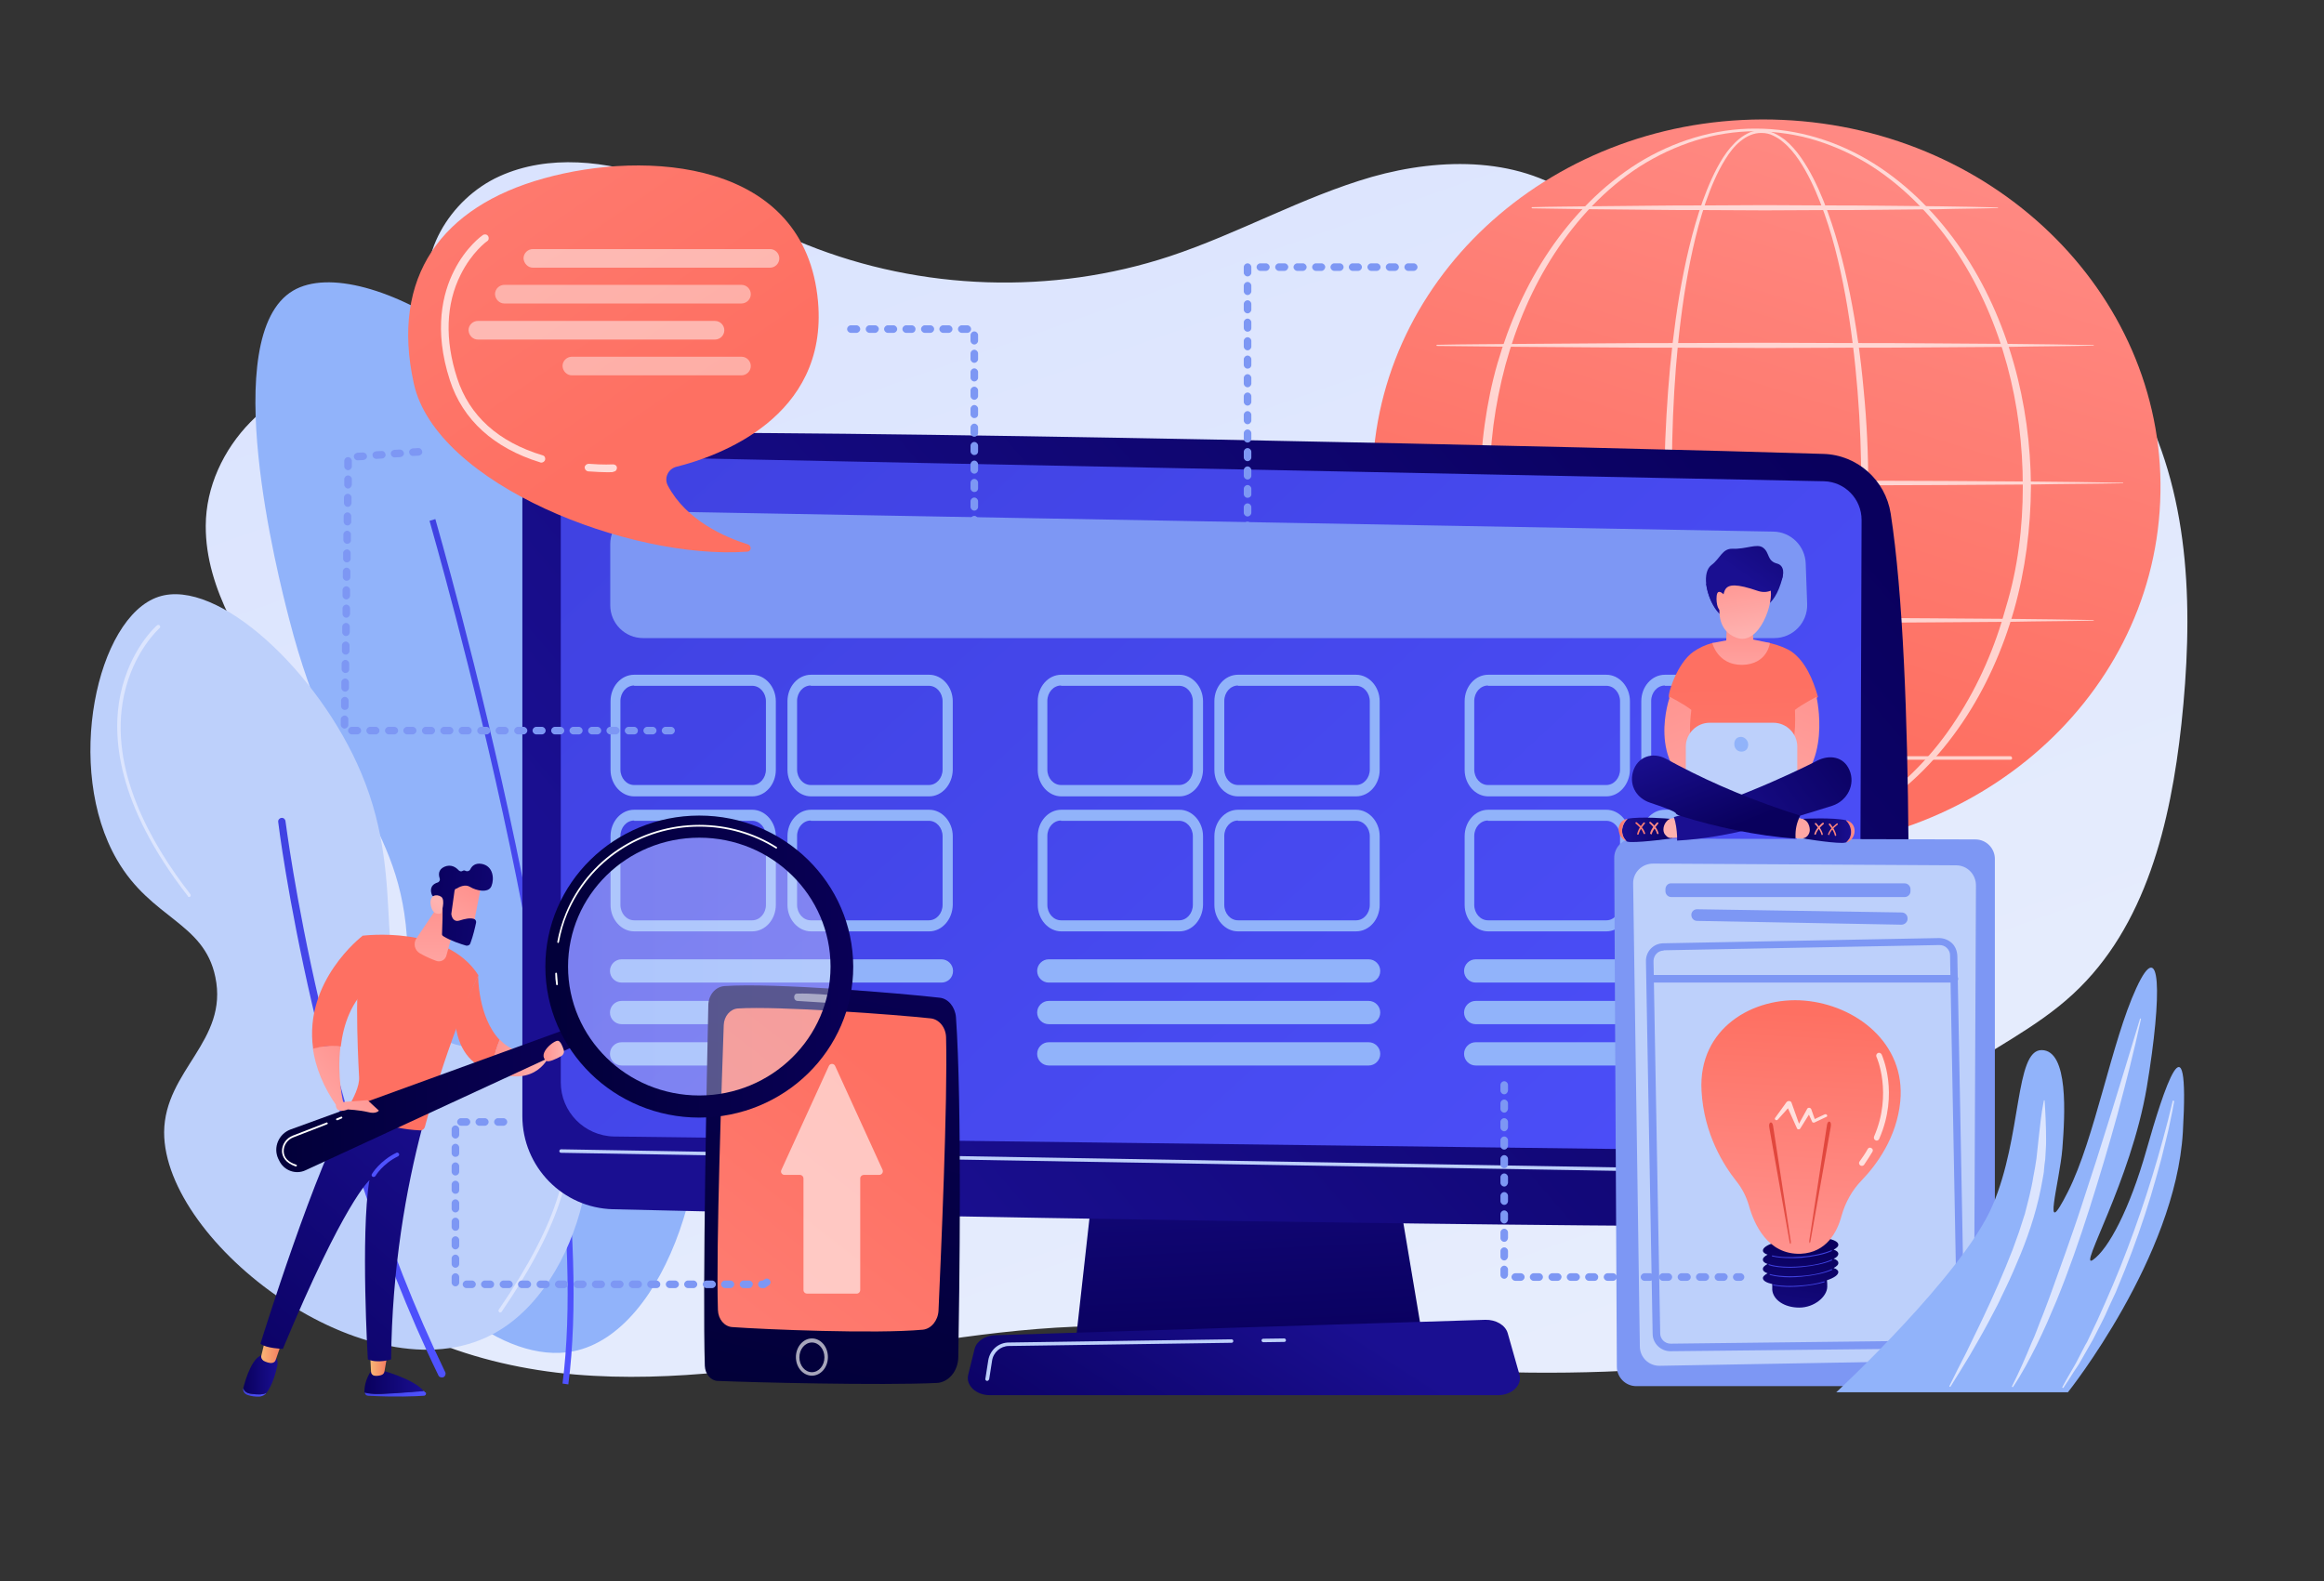 <?xml version="1.0" encoding="utf-8"?>
<!-- Generator: Adobe Illustrator 26.2.1, SVG Export Plug-In . SVG Version: 6.00 Build 0)  -->
<svg version="1.1" id="Layer_1" xmlns="http://www.w3.org/2000/svg" xmlns:xlink="http://www.w3.org/1999/xlink" x="0px" y="0px"
	 viewBox="0 0 798.6 543.5" style="enable-background:new 0 0 798.6 543.5;" xml:space="preserve">
<rect x="0" y="0" width="798.6" height="543.5" fill="#333333" stroke="none"/>
<style type="text/css">
	.st0{fill:url(#SVGID_1_);}
	.st1{fill:url(#SVGID_00000173847914186928783170000013011662277304224388_);}
	.st2{opacity:0.68;}
	.st3{fill:#FFFFFF;}
	.st4{fill:#91B3FA;}
	.st5{fill:url(#SVGID_00000059281971436264003840000000441906857035625649_);}
	.st6{fill:#BDD0FB;}
	.st7{fill:url(#SVGID_00000163056209559772690720000012695967217477946538_);}
	.st8{fill:#DCE5FE;}
	.st9{fill:url(#SVGID_00000131365856968979076490000016007556205081413766_);}
	.st10{fill:url(#SVGID_00000050638099682826934540000002556838274911555242_);}
	.st11{fill:url(#SVGID_00000049203618392043846880000004416457015988440233_);}
	.st12{fill:url(#SVGID_00000178195691621299771000000005523889519073573007_);}
	.st13{fill:#7D97F4;}
	.st14{fill:url(#SVGID_00000076604794178467454620000007056986606187944615_);}
	.st15{opacity:0.75;fill:#FFFFFF;}
	.st16{opacity:0.82;}
	.st17{opacity:0.6;fill:#FFFFFF;}
	.st18{opacity:0.53;fill:#FFFFFF;}
	.st19{fill:url(#SVGID_00000155147930366163414450000018347959276606819464_);}
	.st20{fill:url(#SVGID_00000102503166072961564650000000562966453182136470_);}
	.st21{opacity:0.65;fill:#FFFFFF;}
	.st22{opacity:0.5;fill:#FFFFFF;}
	.st23{fill:url(#SVGID_00000033349003238604652460000005943824616354715793_);}
	.st24{fill:url(#SVGID_00000014619629780103607820000000075181551986275471_);}
	.st25{fill:url(#SVGID_00000063624827996268458470000011209869996497732284_);}
	.st26{fill:url(#SVGID_00000113336145682775783870000010417717519042706322_);}
	.st27{fill:url(#SVGID_00000089544701032151011880000009467963502974694075_);}
	.st28{fill:url(#SVGID_00000137823959131085392200000001941947373050366865_);}
	.st29{fill:url(#SVGID_00000149370070768761574130000013926012308045798544_);}
	.st30{fill:url(#SVGID_00000074414412706147453350000003441515963626429594_);}
	.st31{fill:url(#SVGID_00000143577408127397050670000016814830580399915911_);}
	.st32{fill:url(#SVGID_00000158709091239716565460000015302609380410755237_);}
	.st33{fill:url(#SVGID_00000021821633754694115300000001303027235852320669_);}
	.st34{fill:url(#SVGID_00000160908236790466074300000004667170841444226222_);}
	.st35{fill:url(#SVGID_00000068658573688545675410000011222882542248712378_);}
	.st36{fill:url(#SVGID_00000128454729087694643170000003734783864870695357_);}
	.st37{fill:url(#SVGID_00000108305252658831871070000007826437717707345294_);}
	.st38{fill:url(#SVGID_00000030484513975143267680000010296954092664377003_);}
	.st39{fill:url(#SVGID_00000098189312966754105100000001483604548976701115_);}
	.st40{fill:url(#SVGID_00000072250672924076693060000017023265220806141057_);}
	.st41{fill:url(#SVGID_00000160184057260519173930000004714646426815521420_);}
	.st42{fill:url(#SVGID_00000059995272239474173140000015759836796820126136_);}
	.st43{fill:url(#SVGID_00000050641887404682460890000007626262738359000981_);}
	.st44{fill:url(#SVGID_00000017511685276891202380000008983245103378512291_);}
	.st45{fill:url(#SVGID_00000144299567990390609730000017338749625549949863_);}
	.st46{fill:url(#SVGID_00000151535665153434776090000002174414685422815618_);}
	.st47{fill:url(#SVGID_00000065051621827758320440000011032577420950136764_);}
	.st48{fill:url(#SVGID_00000101791843932389992220000015592292706917096076_);}
	.st49{fill:url(#SVGID_00000137854705347232562330000008656277964801543868_);}
	.st50{fill:url(#SVGID_00000093895671114560987070000006179384707312440742_);}
	.st51{fill:url(#SVGID_00000115488422140903679760000010221738896841557892_);}
	.st52{fill:url(#SVGID_00000059270775716099887140000016889344715258045363_);}
	.st53{fill:url(#SVGID_00000101066822634621884840000014080899509965617076_);}
	.st54{fill:url(#SVGID_00000055705017343395457100000010149056675364795555_);}
	.st55{fill:url(#SVGID_00000139290054331645361510000017601833023365380540_);}
	.st56{fill:url(#SVGID_00000170277815978888830110000011812659431737365936_);}
	.st57{fill:url(#SVGID_00000016068639001736310860000007071104576933424026_);}
	.st58{fill:url(#SVGID_00000032642860820650677100000014748709715939817105_);}
	.st59{fill:url(#SVGID_00000059992838250279064640000013683693519541145011_);}
	.st60{fill:url(#SVGID_00000085242453784182060260000016263033101045328827_);}
	.st61{fill:url(#SVGID_00000042732604508544128860000009360669081958836661_);}
	.st62{fill:url(#SVGID_00000014613716562286817350000001742600286677443482_);}
	.st63{fill:url(#SVGID_00000176010037515667905550000001787132244217261201_);}
	.st64{fill:url(#SVGID_00000049938093515273453510000017359389484420765093_);}
	.st65{fill:url(#SVGID_00000059996691977456769200000009876974325083360390_);}
	.st66{fill:url(#SVGID_00000009587522549906914360000013556864733984100741_);}
	.st67{fill:url(#SVGID_00000159460430453599797350000008657409850853466040_);}
	.st68{fill:url(#SVGID_00000116226967235991486540000010948127707245518758_);}
	.st69{fill:url(#SVGID_00000152257015024187456940000002864968136703721903_);}
	.st70{opacity:0.37;fill:url(#SVGID_00000148634540006753309270000016571616204460870576_);}
	.st71{fill:url(#SVGID_00000012437473641049612680000017241575883263019443_);}
	.st72{fill:url(#SVGID_00000173846698457361757170000017761345078090996911_);}
	.st73{fill:url(#SVGID_00000036951354990026527370000012412984275110548142_);}
	.st74{fill:url(#SVGID_00000055709317143043057360000001817112312627669692_);}
	.st75{fill:url(#SVGID_00000166653026601801143490000010623350078425802133_);}
	.st76{fill:url(#SVGID_00000086672333873011786420000008148430018912567995_);}
</style>
<g>
	<linearGradient id="SVGID_1_" gradientUnits="userSpaceOnUse" x1="315.342" y1="-5.332" x2="517.685" y2="568.183">
		<stop  offset="0" style="stop-color:#DAE3FE"/>
		<stop  offset="1" style="stop-color:#E9EFFD"/>
	</linearGradient>
	<path class="st0" d="M735.9,138.9c-17.2-33.3-54.9-58.4-91.6-50.7c-22,4.6-43.8,20.1-64.9,12.3c-15.2-5.6-23.8-21.4-36.5-31.4
		c-19.6-15.3-47.5-15.1-71.5-8.3c-23.9,6.9-45.9,19.5-69.5,27.3c-40.3,13.3-85.3,11.8-124.7-4c-17.3-7-33.5-16.6-51.1-22.7
		c-17.6-6.1-37.6-8.5-54.5-0.8c-17,7.7-29.2,27.7-23.3,45.4c1.2,3.5,3,7,2.8,10.7c-0.4,5.9-6.1,10.3-11.9,11.6
		c-5.8,1.3-11.9,0.5-17.8,0.6c-26.7,0.7-50.6,25.1-50.7,51.8c-0.1,22.2,13.6,41.7,25.3,60.5c11.7,18.8,22.2,41.4,15.2,62.5
		c-4.1,12.5-13.8,22.2-20.2,33.8c-16.5,29.8-7.7,69.4,15.3,94.5c23,25.2,57.4,37.5,91.3,40.4c34,2.9,68-2.6,101.7-8
		c33.6-5.4,67.7-10.9,101.7-7.7l-1.8-1c66.3,16.4,135.7,20.3,203.4,11.5c14.2-1.8,30.5-5.8,36.5-18.8c5.1-11,0.5-23.8,1.6-35.8
		c1.5-17.3,14.5-31.5,28.7-41.6c14.2-10.1,30.3-17.6,43-29.4c25-23.1,33.5-58.8,37.2-92.7C753.6,211.6,753.1,172.2,735.9,138.9z"/>
	<g>
		
			<linearGradient id="SVGID_00000047748407202305870270000012212750942894203577_" gradientUnits="userSpaceOnUse" x1="585.841" y1="234.611" x2="663.356" y2="-14.407">
			<stop  offset="0" style="stop-color:#FE7062"/>
			<stop  offset="1" style="stop-color:#FF928E"/>
		</linearGradient>
		<path style="fill:url(#SVGID_00000047748407202305870270000012212750942894203577_);" d="M742.3,172.5
			c-3,69.2-66.1,122.7-140.8,119.4s-132.9-62.1-129.8-131.3S537.8,37.9,612.5,41.2S745.4,103.3,742.3,172.5z"/>
		<g class="st2">
			<path class="st3" d="M642,167.2c0,11.1-0.4,22.2-1.3,33.2c-0.9,11-2.3,22.1-4.2,33c-2,10.9-4.6,21.7-8.5,32.2
				c-2,5.2-4.2,10.3-7.3,15c-1.6,2.3-3.3,4.6-5.5,6.4c-1.1,0.9-2.3,1.7-3.6,2.3c-1.3,0.6-2.8,1-4.3,1c-1.5,0.1-3-0.2-4.3-0.8
				c-1.4-0.5-2.6-1.3-3.7-2.2c-2.2-1.8-4.1-4-5.6-6.3c-3.2-4.7-5.5-9.8-7.4-15c-2-5.2-3.6-10.5-5-15.9c-1.4-5.4-2.6-10.8-3.6-16.3
				c-2-10.9-3.4-21.9-4.3-33c-0.9-11-1.4-22.1-1.5-33.2c0-11.1,0.5-22.2,1.3-33.2c0.8-11,2.1-22.1,3.9-33c1.9-10.9,4.3-21.8,8-32.3
				c1.9-5.2,4.1-10.4,7.1-15.1c1.5-2.3,3.3-4.5,5.5-6.3c1.1-0.9,2.3-1.6,3.6-2.2c1.3-0.5,2.8-0.8,4.2-0.7c1.4,0,2.8,0.4,4.2,1
				c1.3,0.6,2.5,1.4,3.6,2.2c2.2,1.8,4,3.9,5.6,6.2c3.2,4.6,5.6,9.6,7.7,14.8c4.1,10.3,6.9,21.1,9.1,32c2.2,10.9,3.7,21.9,4.7,32.9
				C641.5,145,642,156.1,642,167.2z M639.6,167.2c0-11-0.4-22-1.3-33c-0.9-11-2.2-21.9-4.2-32.8c-2-10.8-4.6-21.6-8.6-31.8
				c-2-5.1-4.3-10.1-7.4-14.7c-1.5-2.2-3.3-4.4-5.4-6.1c-1-0.9-2.2-1.6-3.4-2.2c-1.2-0.6-2.5-0.9-3.9-0.9c-2.7-0.1-5.2,1.1-7.3,2.8
				c-2.1,1.7-3.8,3.9-5.2,6.2c-2.9,4.6-5,9.8-6.8,14.9c-3.5,10.4-5.7,21.3-7.4,32.1c-3.3,21.8-4.3,43.9-4.2,65.9c0,11,0.3,22,1.1,33
				c0.8,11,2,21.9,3.9,32.8c1.9,10.8,4.3,21.6,8.1,31.9c1.9,5.1,4.1,10.2,7.1,14.7c1.5,2.3,3.2,4.4,5.3,6.1c2,1.7,4.5,2.9,7.1,2.8
				c1.3,0,2.6-0.4,3.7-0.9c1.2-0.5,2.3-1.3,3.3-2.2c2-1.7,3.7-3.9,5.2-6.2c2.9-4.6,5.1-9.6,7-14.8c3.7-10.3,6.1-21.1,8-32
				c1.9-10.9,3.1-21.8,3.9-32.8C639.2,189.2,639.6,178.2,639.6,167.2z"/>
			<path class="st3" d="M697.9,167.2c-0.1,14.3-1.9,28.6-5.8,42.4c-3.9,13.7-9.8,27-17.8,38.8c-8,11.8-18.1,22.3-30.3,29.9
				c-6.1,3.8-12.6,6.8-19.5,8.9c-6.8,2.1-14,3.1-21.1,3.1c-7.2,0-14.3-1.1-21.2-3.1c-6.9-2-13.4-5.1-19.5-8.9
				c-12.1-7.6-22.3-18.1-30.3-29.9c-8-11.9-13.9-25.1-17.9-38.8c-1.9-6.9-3.4-13.9-4.3-21c-0.9-7.1-1.4-14.2-1.5-21.4
				c0-7.2,0.5-14.3,1.5-21.4c1-7.1,2.4-14.1,4.4-21c4-13.7,9.9-27,17.9-38.8c8-11.8,18.2-22.3,30.3-29.9c12.1-7.5,26.3-12,40.6-11.9
				c14.3,0,28.4,4.4,40.5,12c12.1,7.6,22.3,18.1,30.3,29.9c8,11.8,13.9,25,17.8,38.8C695.9,138.6,697.8,152.9,697.9,167.2z
				 M695.1,167.2c0-14.1-1.7-28.1-5.4-41.7c-3.7-13.6-9.3-26.6-17-38.4c-7.7-11.7-17.5-22.2-29.4-29.9c-5.9-3.8-12.4-6.8-19.1-8.9
				c-6.7-2.1-13.8-3.1-20.8-3.2c-7,0-14.1,1.1-20.8,3.2c-6.7,2.1-13.1,5.1-19.1,8.9c-11.8,7.6-21.6,18.1-29.3,29.9
				c-7.7,11.8-13.2,24.9-16.9,38.4c-1.8,6.8-3.2,13.7-4.1,20.6c-0.9,7-1.3,14-1.4,21c0,7,0.5,14,1.4,21c0.9,7,2.2,13.9,4.1,20.6
				c3.7,13.5,9.3,26.6,16.9,38.4c3.8,5.9,8.2,11.4,13.1,16.5c4.9,5,10.3,9.6,16.2,13.4c5.9,3.8,12.3,6.8,19,8.8
				c6.7,2.1,13.7,3.2,20.7,3.2c7,0,14-1.1,20.7-3.2c6.7-2,13.1-5.1,19.1-8.8c5.9-3.8,11.3-8.3,16.2-13.4c4.9-5,9.3-10.6,13.1-16.5
				c7.7-11.8,13.3-24.8,17-38.4C693.4,195.3,695.1,181.2,695.1,167.2z"/>
			<path class="st3" d="M493.8,118.5c9.4-0.2,18.8-0.2,28.2-0.3l28.2-0.2c9.4-0.1,18.8-0.1,28.2-0.1l28.2-0.1l28.2,0.1
				c9.4,0,18.8,0,28.2,0.1l28.2,0.2c9.4,0.1,18.8,0.2,28.2,0.4c0.1,0,0.1,0.1,0.1,0.1c0,0.1-0.1,0.1-0.1,0.1
				c-9.4,0.2-18.8,0.2-28.2,0.4l-28.2,0.2c-9.4,0.1-18.8,0.1-28.2,0.1l-28.2,0.1l-28.2-0.1c-9.4,0-18.8,0-28.2-0.1l-28.2-0.2
				c-9.4-0.1-18.8-0.2-28.2-0.3c-0.1,0-0.2-0.1-0.2-0.2C493.6,118.6,493.7,118.5,493.8,118.5z"/>
			<path class="st3" d="M526.5,71.2c6.7-0.2,13.4-0.2,20-0.3l20-0.2c6.7-0.1,13.4-0.1,20-0.1l20-0.1l20,0.1c6.7,0,13.4,0,20,0.1
				l20,0.2c6.7,0.1,13.4,0.2,20,0.4c0.1,0,0.1,0.1,0.1,0.1c0,0.1-0.1,0.1-0.1,0.1c-6.7,0.2-13.4,0.2-20,0.4l-20,0.2
				c-6.7,0.1-13.4,0.1-20,0.1l-20,0.1l-20-0.1c-6.7,0-13.4,0-20-0.1l-20-0.2c-6.7-0.1-13.4-0.2-20-0.3c-0.1,0-0.2-0.1-0.2-0.2
				C526.3,71.3,526.4,71.2,526.5,71.2z"/>
			<path class="st3" d="M483.9,165.8c10.2-0.2,20.5-0.2,30.7-0.3l30.7-0.2c10.2-0.1,20.5-0.1,30.7-0.1l30.7-0.1l61.4,0.2l30.7,0.2
				c10.2,0.1,20.5,0.2,30.7,0.4c0.1,0,0.1,0.1,0.1,0.1c0,0.1-0.1,0.1-0.1,0.1c-10.2,0.2-20.5,0.2-30.7,0.4l-30.7,0.2l-61.4,0.2
				l-30.7-0.1c-10.2,0-20.5,0-30.7-0.1l-30.7-0.2c-10.2-0.1-20.5-0.2-30.7-0.3c-0.1,0-0.2-0.1-0.2-0.2
				C483.8,165.8,483.8,165.8,483.9,165.8z"/>
			<path class="st3" d="M493.8,213c9.4-0.2,18.8-0.2,28.2-0.3l28.2-0.2c9.4-0.1,18.8-0.1,28.2-0.1l28.2-0.1l28.2,0.1
				c9.4,0,18.8,0,28.2,0.1l28.2,0.2c9.4,0.1,18.8,0.2,28.2,0.4c0.1,0,0.1,0.1,0.1,0.1c0,0.1-0.1,0.1-0.1,0.1
				c-9.4,0.2-18.8,0.2-28.2,0.4l-28.2,0.2c-9.4,0.1-18.8,0.1-28.2,0.1l-28.2,0.1l-28.2-0.1c-9.4,0-18.8,0-28.2-0.1l-28.2-0.2
				c-9.4-0.1-18.8-0.2-28.2-0.3c-0.1,0-0.2-0.1-0.2-0.2C493.6,213.1,493.7,213.1,493.8,213z"/>
			<path class="st3" d="M690.9,261.1H530.5c-0.4,0-0.6-0.3-0.6-0.6c0-0.4,0.3-0.6,0.6-0.6h160.3c0.4,0,0.6,0.3,0.6,0.6
				C691.5,260.9,691.2,261.1,690.9,261.1z"/>
		</g>
	</g>
	<g>
		<path class="st4" d="M197.1,464.4c-24.3,4.9-55.4-21.7-65.4-50.7c-10.3-29.8,8.6-42.3,8.4-83.7c-0.2-47-24.6-54.1-40.8-117.5
			c-3.7-14.3-24.8-97.1,1.4-112.6c24.2-14.3,92.2,26.8,104.2,79.5c8.5,37.6-17.8,53.4-7.7,97.1c8.8,38.4,31.9,39,40.8,76
			C248.7,397.6,229,458,197.1,464.4z"/>
		
			<linearGradient id="SVGID_00000124852145049376858680000009094625227552531343_" gradientUnits="userSpaceOnUse" x1="1741.551" y1="179.673" x2="1680.88" y2="474.008" gradientTransform="matrix(-1 0 0 1 1884.836 0)">
			<stop  offset="0" style="stop-color:#4042E2"/>
			<stop  offset="1" style="stop-color:#4F52FF"/>
		</linearGradient>
		<path style="fill:url(#SVGID_00000124852145049376858680000009094625227552531343_);" d="M195.3,475.8
			c6.6-50.7-6.2-128.9-18.1-185.5c-12.9-61.3-27.5-111.4-27.6-111.9l-2,0.6c0.1,0.5,14.7,50.5,27.6,111.7
			c11.9,56.5,24.6,134.4,18.1,184.8L195.3,475.8z"/>
	</g>
	<g>
		<path class="st6" d="M169,458.7c31.9-16.6,42.9-73.8,24.7-92.3c-12.3-12.5-29.9,0.7-46.8-12.4c-21.7-16.6-5.7-47.9-22.8-88.4
			c-14.5-34.5-49.3-67.2-69.6-60.5c-21.3,7-32.5,59.1-14.3,90.4c11.8,20.4,29.9,21.4,33.8,40.3c4.6,22-17.4,32-17.6,53.3
			C56.3,427.4,126.8,480.8,169,458.7z"/>
		
			<linearGradient id="SVGID_00000157292189738217158720000016636178259582188447_" gradientUnits="userSpaceOnUse" x1="1781.413" y1="279.52" x2="1741.107" y2="475.062" gradientTransform="matrix(-1 0 0 1 1884.836 0)">
			<stop  offset="0" style="stop-color:#4042E2"/>
			<stop  offset="1" style="stop-color:#4F52FF"/>
		</linearGradient>
		<path style="fill:url(#SVGID_00000157292189738217158720000016636178259582188447_);" d="M151.8,473.4c0.2,0,0.4,0,0.6-0.1
			c0.6-0.3,0.9-1.1,0.6-1.7c-42.3-87.2-54.7-188.4-54.9-189.4c-0.1-0.7-0.7-1.2-1.4-1.1c-0.7,0.1-1.2,0.7-1.1,1.4
			c0.1,1,12.6,102.7,55.1,190.3C150.8,473.1,151.3,473.4,151.8,473.4z"/>
		<path class="st8" d="M64.9,308.3c0.1,0,0.3,0,0.4-0.1c0.3-0.2,0.3-0.6,0.1-0.9c-13.4-17.2-28.2-42.9-22.8-68.3
			c3.2-15.1,12.1-23,12.2-23.1c0.3-0.2,0.3-0.6,0.1-0.9c-0.2-0.3-0.6-0.3-0.9-0.1c-0.4,0.3-9.3,8.2-12.6,23.7
			c-3,14.3-1.4,37.8,23.1,69.3C64.6,308.2,64.7,308.3,64.9,308.3z"/>
		<path class="st8" d="M171.9,451.1c0.2,0,0.4-0.1,0.5-0.3c20.5-30,27.5-53.1,20.8-68.8c-6-14-21.1-16.6-21.2-16.6
			c-0.3-0.1-0.7,0.2-0.7,0.5c-0.1,0.3,0.2,0.7,0.5,0.7c0.1,0,14.6,2.5,20.3,15.9c6.5,15.3-0.4,38-20.7,67.6
			c-0.2,0.3-0.1,0.7,0.2,0.9C171.7,451.1,171.8,451.1,171.9,451.1z"/>
	</g>
	<g>
		
			<linearGradient id="SVGID_00000005249193598295078190000004089290782871323269_" gradientUnits="userSpaceOnUse" x1="429.657" y1="466.177" x2="423.464" y2="343.545">
			<stop  offset="0" style="stop-color:#09005D"/>
			<stop  offset="1" style="stop-color:#1A0F91"/>
		</linearGradient>
		<polygon style="fill:url(#SVGID_00000005249193598295078190000004089290782871323269_);" points="380,368.3 369.7,460.6 
			489,460.6 473.5,368.3 		"/>
		
			<linearGradient id="SVGID_00000098191340017309608170000001347954025916024995_" gradientUnits="userSpaceOnUse" x1="600.149" y1="127.767" x2="284.273" y2="399.07">
			<stop  offset="0" style="stop-color:#09005D"/>
			<stop  offset="1" style="stop-color:#1A0F91"/>
		</linearGradient>
		<path style="fill:url(#SVGID_00000098191340017309608170000001347954025916024995_);" d="M202.3,149
			c-12.7,0.3-22.8,10.6-22.8,23.3v211.3c0,17.4,13.9,31.6,31.2,32c77.2,2,347.1,6.8,420.6,5.7c12.6-0.2,22.9-10.3,23.2-22.9
			c1.4-49.1,3.7-167.1-4.8-221.9c-1.8-11.5-11.5-20.2-23.2-20.5C561.8,153.9,275.7,147.3,202.3,149z"/>
		
			<linearGradient id="SVGID_00000053523542530168086260000013897525506301070514_" gradientUnits="userSpaceOnUse" x1="270.72" y1="118.169" x2="642.198" y2="521.841">
			<stop  offset="0" style="stop-color:#4042E2"/>
			<stop  offset="1" style="stop-color:#4F52FF"/>
		</linearGradient>
		<path style="fill:url(#SVGID_00000053523542530168086260000013897525506301070514_);" d="M207.4,156.9c-8-0.2-14.7,6.3-14.7,14.3
			V372c0,10.1,8.1,18.4,18.3,18.6l409.7,5.1c10.1,0.2,18.3-7.9,18.3-18l0.7-199c0-7.2-5.7-13.1-12.9-13.3L207.4,156.9z"/>
		<path class="st6" d="M642.2,403.9C642.2,403.9,642.1,403.9,642.2,403.9l-449.4-7.7c-0.4,0-0.6-0.3-0.6-0.6c0-0.3,0.3-0.6,0.6-0.6
			c0,0,0,0,0,0l449.4,7.7c0.4,0,0.6,0.3,0.6,0.6C642.8,403.6,642.5,403.9,642.2,403.9z"/>
		
			<linearGradient id="SVGID_00000122001097638259435080000009601203548660066216_" gradientUnits="userSpaceOnUse" x1="386.842" y1="534.477" x2="444.978" y2="443.396">
			<stop  offset="0" style="stop-color:#09005D"/>
			<stop  offset="1" style="stop-color:#1A0F91"/>
		</linearGradient>
		<path style="fill:url(#SVGID_00000122001097638259435080000009601203548660066216_);" d="M514.8,479.5H340.1c-4.7,0-8.3-3.4-7.4-7
			l2.2-8.9c0.7-2.7,3.6-4.6,7.1-4.7l168.4-5.3c3.6-0.1,6.9,1.8,7.7,4.6l4,14.1C523.2,476,519.6,479.5,514.8,479.5z"/>
		<path class="st6" d="M434.1,461.3c-0.3,0-0.6-0.3-0.6-0.6c0-0.4,0.3-0.6,0.6-0.6l7.2-0.1c0,0,0,0,0,0c0.3,0,0.6,0.3,0.6,0.6
			c0,0.4-0.3,0.6-0.6,0.6L434.1,461.3C434.1,461.3,434.1,461.3,434.1,461.3z"/>
		<path class="st6" d="M339.2,474.6c0,0-0.1,0-0.1,0c-0.3-0.1-0.6-0.4-0.5-0.7l1-6.4c0.6-3.5,3.5-6.1,7.1-6.1l76.5-1.1
			c0.4,0,0.6,0.3,0.6,0.6c0,0.4-0.3,0.6-0.6,0.6l-76.5,1.1c-2.9,0-5.4,2.2-5.8,5.1l-1,6.4C339.7,474.4,339.5,474.6,339.2,474.6z"/>
		<path class="st13" d="M621,207.6c0.2,6.4-4.9,11.7-11.3,11.7H221c-6.3,0-11.3-5.1-11.3-11.3v-21c0-6.3,5.2-11.4,11.5-11.3l388.2,7
			c6,0.1,10.9,4.9,11.1,11L621,207.6z"/>
		<g>
			<g>
				<g>
					<path class="st4" d="M552,273.7h-40.6c-4.4,0-8.1-4.1-8.1-9.1V241c0-5,3.6-9.1,8.1-9.1H552c4.4,0,8.1,4.1,8.1,9.1v23.6
						C560,269.6,556.4,273.7,552,273.7z M511.3,235.6c-2.6,0-4.7,2.4-4.7,5.3v23.6c0,2.9,2.1,5.3,4.7,5.3H552c2.6,0,4.7-2.4,4.7-5.3
						V241c0-2.9-2.1-5.3-4.7-5.3H511.3z"/>
					<path class="st4" d="M552,320.1h-40.6c-4.4,0-8.1-4.1-8.1-9.1v-23.6c0-5,3.6-9.1,8.1-9.1H552c4.4,0,8.1,4.1,8.1,9.1V311
						C560,316,556.4,320.1,552,320.1z M511.3,282c-2.6,0-4.7,2.4-4.7,5.3V311c0,2.9,2.1,5.3,4.7,5.3H552c2.6,0,4.7-2.4,4.7-5.3
						v-23.6c0-2.9-2.1-5.3-4.7-5.3H511.3z"/>
					<path class="st4" d="M612.7,273.7h-40.6c-4.4,0-8.1-4.1-8.1-9.1V241c0-5,3.6-9.1,8.1-9.1h40.6c4.4,0,8.1,4.1,8.1,9.1v23.6
						C620.8,269.6,617.2,273.7,612.7,273.7z M572.1,235.6c-2.6,0-4.7,2.4-4.7,5.3v23.6c0,2.9,2.1,5.3,4.7,5.3h40.6
						c2.6,0,4.7-2.4,4.7-5.3V241c0-2.9-2.1-5.3-4.7-5.3H572.1z"/>
					<path class="st4" d="M612.7,320.1h-40.6c-4.4,0-8.1-4.1-8.1-9.1v-23.6c0-5,3.6-9.1,8.1-9.1h40.6c4.4,0,8.1,4.1,8.1,9.1V311
						C620.8,316,617.2,320.1,612.7,320.1z M572.1,282c-2.6,0-4.7,2.4-4.7,5.3V311c0,2.9,2.1,5.3,4.7,5.3h40.6c2.6,0,4.7-2.4,4.7-5.3
						v-23.6c0-2.9-2.1-5.3-4.7-5.3H572.1z"/>
				</g>
				<g>
					<path class="st4" d="M617,337.7H507.1c-2.2,0-4-1.8-4-4l0,0c0-2.2,1.8-4,4-4H617c2.2,0,4,1.8,4,4l0,0
						C621,336,619.2,337.7,617,337.7z"/>
					<path class="st4" d="M617,352H507.1c-2.2,0-4-1.8-4-4l0,0c0-2.2,1.8-4,4-4H617c2.2,0,4,1.8,4,4l0,0
						C621,350.2,619.2,352,617,352z"/>
					<path class="st4" d="M617,366.2H507.1c-2.2,0-4-1.8-4-4l0,0c0-2.2,1.8-4,4-4H617c2.2,0,4,1.8,4,4l0,0
						C621,364.4,619.2,366.2,617,366.2z"/>
				</g>
			</g>
		</g>
		<g>
			<g>
				<g>
					<path class="st4" d="M405.3,273.7h-40.6c-4.4,0-8.1-4.1-8.1-9.1V241c0-5,3.6-9.1,8.1-9.1h40.6c4.4,0,8.1,4.1,8.1,9.1v23.6
						C413.3,269.6,409.7,273.7,405.3,273.7z M364.6,235.6c-2.6,0-4.7,2.4-4.7,5.3v23.6c0,2.9,2.1,5.3,4.7,5.3h40.6
						c2.6,0,4.7-2.4,4.7-5.3V241c0-2.9-2.1-5.3-4.7-5.3H364.6z"/>
					<path class="st4" d="M405.3,320.1h-40.6c-4.4,0-8.1-4.1-8.1-9.1v-23.6c0-5,3.6-9.1,8.1-9.1h40.6c4.4,0,8.1,4.1,8.1,9.1V311
						C413.3,316,409.7,320.1,405.3,320.1z M364.6,282c-2.6,0-4.7,2.4-4.7,5.3V311c0,2.9,2.1,5.3,4.7,5.3h40.6c2.6,0,4.7-2.4,4.7-5.3
						v-23.6c0-2.9-2.1-5.3-4.7-5.3H364.6z"/>
					<path class="st4" d="M466,273.7h-40.6c-4.4,0-8.1-4.1-8.1-9.1V241c0-5,3.6-9.1,8.1-9.1H466c4.4,0,8.1,4.1,8.1,9.1v23.6
						C474.1,269.6,470.5,273.7,466,273.7z M425.4,235.6c-2.6,0-4.7,2.4-4.7,5.3v23.6c0,2.9,2.1,5.3,4.7,5.3H466
						c2.6,0,4.7-2.4,4.7-5.3V241c0-2.9-2.1-5.3-4.7-5.3H425.4z"/>
					<path class="st4" d="M466,320.1h-40.6c-4.4,0-8.1-4.1-8.1-9.1v-23.6c0-5,3.6-9.1,8.1-9.1H466c4.4,0,8.1,4.1,8.1,9.1V311
						C474.1,316,470.5,320.1,466,320.1z M425.4,282c-2.6,0-4.7,2.4-4.7,5.3V311c0,2.9,2.1,5.3,4.7,5.3H466c2.6,0,4.7-2.4,4.7-5.3
						v-23.6c0-2.9-2.1-5.3-4.7-5.3H425.4z"/>
				</g>
				<g>
					<path class="st4" d="M470.3,337.7H360.4c-2.2,0-4-1.8-4-4l0,0c0-2.2,1.8-4,4-4h109.9c2.2,0,4,1.8,4,4l0,0
						C474.3,336,472.5,337.7,470.3,337.7z"/>
					<path class="st4" d="M470.3,352H360.4c-2.2,0-4-1.8-4-4l0,0c0-2.2,1.8-4,4-4h109.9c2.2,0,4,1.8,4,4l0,0
						C474.3,350.2,472.5,352,470.3,352z"/>
					<path class="st4" d="M470.3,366.2H360.4c-2.2,0-4-1.8-4-4l0,0c0-2.2,1.8-4,4-4h109.9c2.2,0,4,1.8,4,4l0,0
						C474.3,364.4,472.5,366.2,470.3,366.2z"/>
				</g>
			</g>
		</g>
		<g>
			<g>
				<g>
					<path class="st4" d="M258.5,273.7h-40.6c-4.4,0-8.1-4.1-8.1-9.1V241c0-5,3.6-9.1,8.1-9.1h40.6c4.4,0,8.1,4.1,8.1,9.1v23.6
						C266.6,269.6,263,273.7,258.5,273.7z M217.9,235.6c-2.6,0-4.7,2.4-4.7,5.3v23.6c0,2.9,2.1,5.3,4.7,5.3h40.6
						c2.6,0,4.7-2.4,4.7-5.3V241c0-2.9-2.1-5.3-4.7-5.3H217.9z"/>
					<path class="st4" d="M258.5,320.1h-40.6c-4.4,0-8.1-4.1-8.1-9.1v-23.6c0-5,3.6-9.1,8.1-9.1h40.6c4.4,0,8.1,4.1,8.1,9.1V311
						C266.6,316,263,320.1,258.5,320.1z M217.9,282c-2.6,0-4.7,2.4-4.7,5.3V311c0,2.9,2.1,5.3,4.7,5.3h40.6c2.6,0,4.7-2.4,4.7-5.3
						v-23.6c0-2.9-2.1-5.3-4.7-5.3H217.9z"/>
					<path class="st4" d="M319.3,273.7h-40.6c-4.4,0-8.1-4.1-8.1-9.1V241c0-5,3.6-9.1,8.1-9.1h40.6c4.4,0,8.1,4.1,8.1,9.1v23.6
						C327.3,269.6,323.7,273.7,319.3,273.7z M278.6,235.6c-2.6,0-4.7,2.4-4.7,5.3v23.6c0,2.9,2.1,5.3,4.7,5.3h40.6
						c2.6,0,4.7-2.4,4.7-5.3V241c0-2.9-2.1-5.3-4.7-5.3H278.6z"/>
					<path class="st4" d="M319.3,320.1h-40.6c-4.4,0-8.1-4.1-8.1-9.1v-23.6c0-5,3.6-9.1,8.1-9.1h40.6c4.4,0,8.1,4.1,8.1,9.1V311
						C327.3,316,323.7,320.1,319.3,320.1z M278.6,282c-2.6,0-4.7,2.4-4.7,5.3V311c0,2.9,2.1,5.3,4.7,5.3h40.6c2.6,0,4.7-2.4,4.7-5.3
						v-23.6c0-2.9-2.1-5.3-4.7-5.3H278.6z"/>
				</g>
				<g>
					<path class="st4" d="M323.5,337.7H213.6c-2.2,0-4-1.8-4-4l0,0c0-2.2,1.8-4,4-4h109.9c2.2,0,4,1.8,4,4l0,0
						C327.5,336,325.7,337.7,323.5,337.7z"/>
					<path class="st4" d="M323.5,352H213.6c-2.2,0-4-1.8-4-4l0,0c0-2.2,1.8-4,4-4h109.9c2.2,0,4,1.8,4,4l0,0
						C327.5,350.2,325.7,352,323.5,352z"/>
					<path class="st4" d="M323.5,366.2H213.6c-2.2,0-4-1.8-4-4l0,0c0-2.2,1.8-4,4-4h109.9c2.2,0,4,1.8,4,4l0,0
						C327.5,364.4,325.7,366.2,323.5,366.2z"/>
				</g>
			</g>
		</g>
	</g>
	<g>
		
			<linearGradient id="SVGID_00000005248771972714720900000010788371620746260622_" gradientUnits="userSpaceOnUse" x1="-341.422" y1="141.184" x2="-146.286" y2="-143.281" gradientTransform="matrix(-1 0 0 1 -111.061 0)">
			<stop  offset="0" style="stop-color:#FE7062"/>
			<stop  offset="1" style="stop-color:#FF928E"/>
		</linearGradient>
		<path style="fill:url(#SVGID_00000005248771972714720900000010788371620746260622_);" d="M257,187.1c-8-2.5-21.2-8.3-27.5-20.2
			c-1.4-2.6,0.1-5.8,3-6.5c14.1-3.5,52.1-16.8,48.6-56.7c-4.3-48.9-59.2-52.2-94.2-42.4c-35,9.7-52.8,33.7-44.7,70.5
			c7.6,34.7,74.3,60.7,114.5,57.8C258.2,189.6,258.4,187.6,257,187.1z"/>
		<path class="st15" d="M208.7,162.3c-1.5,0-3.8-0.1-6.6-0.3c-0.7-0.1-1.2-0.7-1.2-1.4c0.1-0.7,0.7-1.2,1.4-1.2
			c5,0.4,8.3,0.2,8.4,0.2c0.7,0,1.3,0.5,1.3,1.2c0,0.7-0.5,1.3-1.2,1.3C210.8,162.3,210.1,162.3,208.7,162.3z"/>
		<path class="st15" d="M186,159c-0.1,0-0.2,0-0.4-0.1c-15.9-4.9-26.6-14.6-31-28.2c-5.7-17.5-2.4-30.1,1.4-37.6
			c4.1-8.2,9.6-12.1,9.9-12.3c0.6-0.4,1.4-0.3,1.8,0.3c0.4,0.6,0.3,1.4-0.3,1.8l0,0c-0.1,0-5.3,3.8-9.1,11.5
			c-5.1,10.1-5.5,22.4-1.2,35.6c4.2,12.9,14.1,21.9,29.4,26.5c0.7,0.2,1,0.9,0.8,1.6C187.1,158.6,186.6,159,186,159z"/>
		<g class="st16">
			<path class="st17" d="M183.1,92h81.5c1.7,0,3.2-1.4,3.2-3.2l0,0c0-1.7-1.4-3.2-3.2-3.2h-81.5c-1.7,0-3.2,1.4-3.2,3.2l0,0
				C180,90.5,181.4,92,183.1,92z"/>
			<path class="st18" d="M173.3,104.3h81.5c1.7,0,3.2-1.4,3.2-3.2l0,0c0-1.7-1.4-3.2-3.2-3.2h-81.5c-1.7,0-3.2,1.4-3.2,3.2l0,0
				C170.2,102.9,171.6,104.3,173.3,104.3z"/>
			<path class="st18" d="M196.5,129h58.3c1.7,0,3.2-1.4,3.2-3.2l0,0c0-1.7-1.4-3.2-3.2-3.2h-58.3c-1.7,0-3.2,1.4-3.2,3.2l0,0
				C193.4,127.6,194.8,129,196.5,129z"/>
			<path class="st17" d="M164.2,116.7h81.5c1.7,0,3.2-1.4,3.2-3.2l0,0c0-1.7-1.4-3.2-3.2-3.2h-81.5c-1.7,0-3.2,1.4-3.2,3.2l0,0
				C161.1,115.3,162.5,116.7,164.2,116.7z"/>
		</g>
	</g>
	<g>
		<path class="st13" d="M555.6,469.7c0,3.7,3,6.7,6.7,6.7h116.5c3.7,0,6.7-3,6.7-6.7V295.2c0-3.7-3-6.7-6.7-6.7l-117.4-0.3
			c-3.7,0-6.8,3-6.7,6.8L555.6,469.7z"/>
		<path class="st6" d="M561.2,303.7c-0.1-3.8,3-6.9,6.9-6.9l104.1,0.6c3.8,0,6.8,3.1,6.8,6.9l-0.7,156.5c0,3.7-3,6.7-6.7,6.8
			l-101.2,1.8c-3.8,0.1-6.9-2.9-6.9-6.7L561.2,303.7z"/>
		<path class="st13" d="M572.3,305.6v0.7c0,1.1,0.9,2,2,2h80.2c1.1,0,2-0.9,2-2v-0.7c0-1.1-0.9-2-2-2h-80.2
			C573.2,303.5,572.3,304.5,572.3,305.6z"/>
		<path class="st13" d="M581.2,314.6L581.2,314.6c0.1,1.1,0.9,1.9,2,1.9l70.2,1.3c1.1,0,2.1-0.9,2.1-2v-0.2c0-1.1-0.9-2-2-2
			l-70.2-1.1C582.1,312.4,581.1,313.4,581.2,314.6z"/>
		<path class="st13" d="M574,464.4c-3.3,0-6.1-2.7-6.1-6l-2.3-128c-0.1-3.4,2.6-6.2,6-6.2l94.7-1.8c1.6,0,3.2,0.6,4.4,1.7
			c1.2,1.1,1.8,2.7,1.9,4.3l2.4,128.7c0,1.6-0.6,3.2-1.7,4.4c-1.1,1.2-2.7,1.8-4.3,1.9L574,464.4C574.1,464.4,574.1,464.4,574,464.4
			z M571.7,325.4l0,1.3c-2,0-3.5,1.7-3.5,3.6l2.3,128c0,1.9,1.6,3.5,3.6,3.5c0,0,0,0,0,0l94.9-1.1c1,0,1.9-0.4,2.5-1.1
			c0.7-0.7,1-1.6,1-2.6l-2.4-128.7c0-1-0.4-1.8-1.1-2.5c-0.7-0.7-1.6-1-2.6-1l-94.7,1.8L571.7,325.4z"/>
		<path class="st13" d="M671.5,337.7H568.2c-0.7,0-1.3-0.6-1.3-1.3s0.6-1.3,1.3-1.3h103.4c0.7,0,1.3,0.6,1.3,1.3
			S672.2,337.7,671.5,337.7z"/>
	</g>
	<g>
		
			<linearGradient id="SVGID_00000054964265314515816690000012411387398947934649_" gradientUnits="userSpaceOnUse" x1="268.536" y1="478.819" x2="310.2" y2="308.285">
			<stop  offset="0" style="stop-color:#020039"/>
			<stop  offset="1" style="stop-color:#090056"/>
		</linearGradient>
		<path style="fill:url(#SVGID_00000054964265314515816690000012411387398947934649_);" d="M243.4,345.6c-0.5,21.8-2,97.1-1.2,123.8
			c0.1,2.8,2,5.1,4.4,5.2c11.9,0.5,55.8,1.6,75.3,0.7c4.1-0.2,7.3-4.1,7.4-8.8c0.4-22.9,1.3-87.3-0.8-116.9
			c-0.3-3.5-2.6-6.4-5.6-6.7c-13-1.5-57-5.2-73.9-4C245.8,339.1,243.4,342,243.4,345.6z"/>
		
			<linearGradient id="SVGID_00000159443838523750263510000011175556570527837059_" gradientUnits="userSpaceOnUse" x1="308.514" y1="372.2" x2="127.589" y2="603.648">
			<stop  offset="0" style="stop-color:#FE7062"/>
			<stop  offset="1" style="stop-color:#FF928E"/>
		</linearGradient>
		<path style="fill:url(#SVGID_00000159443838523750263510000011175556570527837059_);" d="M248.7,352.3c-0.6,17.6-2.7,76.2-2,97.9
			c0.1,3.2,2.2,5.7,4.9,5.9c11.1,0.8,49.1,2.4,65.5,0.9c2.9-0.3,5.2-3.1,5.4-6.5c0.8-18,3.2-72.5,2.6-94c-0.1-3.4-2.4-6.2-5.3-6.5
			c-12-1.3-52.4-4.3-66.3-3.4C250.9,346.8,248.8,349.3,248.7,352.3z"/>
		<path class="st21" d="M279,472.8c-3,0-5.5-2.8-5.5-6.4c0-3.5,2.5-6.4,5.5-6.4c3,0,5.5,2.8,5.5,6.4C284.5,470,282,472.8,279,472.8z
			 M279,461.4c-2.4,0-4.3,2.3-4.3,5.1c0,2.8,1.9,5.1,4.3,5.1c2.4,0,4.3-2.3,4.3-5.1C283.3,463.7,281.4,461.4,279,461.4z"/>
		<path class="st22" d="M272.9,342.7L272.9,342.7c0,0.7,0.4,1.2,1,1.3c2.8,0.2,10.8,0.7,14.3,0.9c0.7,0,1.3-0.7,1.1-1.5l0-0.1
			c-0.1-0.6-0.5-1-1-1c-2.4-0.3-9.6-1-14.5-0.8C273.3,341.5,272.9,342,272.9,342.7z"/>
		<path class="st17" d="M303.3,402.1L287,366.4c-0.4-1-1.8-1-2.2,0l-16.3,35.7c-0.4,0.8,0.2,1.7,1.1,1.7h5.3c0.7,0,1.2,0.6,1.2,1.2
			v38.4c0,0.7,0.6,1.2,1.2,1.2h17.1c0.7,0,1.2-0.6,1.2-1.2v-38.4c0-0.7,0.6-1.2,1.2-1.2h5.3C303,403.8,303.6,402.9,303.3,402.1z"/>
	</g>
	<g>
		<g>
			
				<linearGradient id="SVGID_00000000215212560797324120000005445352060887867019_" gradientUnits="userSpaceOnUse" x1="693.637" y1="-519.667" x2="677.933" y2="-487.297" gradientTransform="matrix(0.987 0.161 -0.161 0.987 -146.665 570.938)">
				<stop  offset="0" style="stop-color:#09005D"/>
				<stop  offset="1" style="stop-color:#1A0F91"/>
			</linearGradient>
			<path style="fill:url(#SVGID_00000000215212560797324120000005445352060887867019_);" d="M591.4,196.8c-0.1,0.2-5.1,3.9-5.1,3.9
				s1.1,8,5.6,11.1c5,3.5,12-2.9,12-2.9s5.6,1.3,8.6-10.3c0.7-2.7-3.3-2.9-8-2.4C598.3,196.9,591.4,196.8,591.4,196.8z"/>
			
				<linearGradient id="SVGID_00000180335265349747925740000014822157541804551086_" gradientUnits="userSpaceOnUse" x1="598.891" y1="235.291" x2="603.89" y2="386.497">
				<stop  offset="0" style="stop-color:#FE7062"/>
				<stop  offset="1" style="stop-color:#FF928E"/>
			</linearGradient>
			<path style="fill:url(#SVGID_00000180335265349747925740000014822157541804551086_);" d="M581.9,224c2-1.4,4.2-2.4,6.5-3
				c0.9-0.2,5.6,1.1,8.5,1.1c4-0.1,8-1.9,11.3-1.1c3.3,0.8,5.9,1.9,7.5,3c4.6,3.3,7.3,9.4,9,15.5c-3.1,3.2-7.1,4.6-7.1,4.6
				l-0.7,29.5l-17.4,8.9l-19.9-10l0.7-28.8c0,0-6.3-2.9-6.8-4C573,238.6,576.3,227.9,581.9,224z"/>
			
				<linearGradient id="SVGID_00000010268751321372006620000005552183730104808320_" gradientUnits="userSpaceOnUse" x1="569.429" y1="233.214" x2="602.548" y2="313.214">
				<stop  offset="0" style="stop-color:#FF928E"/>
				<stop  offset="1" style="stop-color:#FEB3B1"/>
			</linearGradient>
			<path style="fill:url(#SVGID_00000010268751321372006620000005552183730104808320_);" d="M573.8,239.5c0,0-8.5,23.5,10.8,33.1
				c4-0.5,2.5-7.2,2.5-7.2s-8.4-1.9-5.9-21.4C578.9,242.1,573.8,239.5,573.8,239.5z"/>
			
				<linearGradient id="SVGID_00000158021762648934165300000010479941215933550494_" gradientUnits="userSpaceOnUse" x1="-7709.214" y1="233.042" x2="-7676.096" y2="313.042" gradientTransform="matrix(-1 0 0 1 -7081.074 0)">
				<stop  offset="0" style="stop-color:#FF928E"/>
				<stop  offset="1" style="stop-color:#FEB3B1"/>
			</linearGradient>
			<path style="fill:url(#SVGID_00000158021762648934165300000010479941215933550494_);" d="M624.2,239.5c0,0,5.8,24.5-10.8,33.1
				c-4-0.5-2.5-7.2-2.5-7.2s6.8-3.3,5.9-21.4C619.1,242.1,624.2,239.5,624.2,239.5z"/>
			<path class="st6" d="M609.4,274.3h-21.9c-4.5,0-8.2-3.7-8.2-8.2v-9.5c0-4.5,3.7-8.2,8.2-8.2h21.9c4.5,0,8.2,3.7,8.2,8.2v9.5
				C617.5,270.6,613.8,274.3,609.4,274.3z"/>
			<g>
				
					<linearGradient id="SVGID_00000137096775011922705490000007585772582969353123_" gradientUnits="userSpaceOnUse" x1="623.342" y1="252.673" x2="641.44" y2="252.673" gradientTransform="matrix(1 7.700000e-03 -7.700000e-03 1 -2.672 28.033)">
					<stop  offset="0" style="stop-color:#09005D"/>
					<stop  offset="1" style="stop-color:#1A0F91"/>
				</linearGradient>
				<path style="fill:url(#SVGID_00000137096775011922705490000007585772582969353123_);" d="M634.3,281.9c-4.4-1-14.5-0.5-14.5-0.5
					l-0.4,1.1l-0.7,5.5c0,0,9.6,1.7,14.4,1.7c0.5,0,0.9-0.1,1.3-0.2c0.1-0.1,0.3-0.3,0.4-0.4C636.8,287,636.3,283.8,634.3,281.9z"/>
				
					<linearGradient id="SVGID_00000071555908166020782340000008188535914874798761_" gradientUnits="userSpaceOnUse" x1="634.279" y1="285.794" x2="637.281" y2="285.794">
					<stop  offset="0" style="stop-color:#FE7062"/>
					<stop  offset="1" style="stop-color:#FF928E"/>
				</linearGradient>
				<path style="fill:url(#SVGID_00000071555908166020782340000008188535914874798761_);" d="M634.7,282c-0.1,0-0.3-0.1-0.4-0.1
					c2,1.9,2.6,5.1,0.5,7.3c-0.1,0.1-0.3,0.3-0.4,0.4C638,288.5,638.4,283.1,634.7,282z"/>
				
					<linearGradient id="SVGID_00000011709585083969460990000017145314345141556361_" gradientUnits="userSpaceOnUse" x1="630.67" y1="252.874" x2="611.566" y2="304.618">
					<stop  offset="0" style="stop-color:#FF928E"/>
					<stop  offset="1" style="stop-color:#FEB3B1"/>
				</linearGradient>
				<path style="fill:url(#SVGID_00000011709585083969460990000017145314345141556361_);" d="M616.9,281.2l1.7,0.1
					c0.9,0,1.8,0.5,2.4,1.2c0.6,0.8,0.9,1.8,0.9,2.8c0,0.8-0.4,1.6-0.9,2.1c-0.5,0.5-1.3,0.8-2,0.8l-2.6-0.2L616.9,281.2z"/>
				<g>
					
						<linearGradient id="SVGID_00000109728998223516293120000012708483952545219240_" gradientUnits="userSpaceOnUse" x1="643.701" y1="252.218" x2="627.808" y2="252.027" gradientTransform="matrix(1 7.700000e-03 -7.700000e-03 1 -2.672 28.033)">
						<stop  offset="0" style="stop-color:#FE7062"/>
						<stop  offset="1" style="stop-color:#FF928E"/>
					</linearGradient>
					<path style="fill:url(#SVGID_00000109728998223516293120000012708483952545219240_);" d="M626.1,287c-0.1,0-0.2-0.1-0.2-0.2
						c-0.4-1.7-2.1-3.5-2.2-3.5c-0.1-0.1-0.1-0.3,0-0.4c0.1-0.1,0.3-0.1,0.4,0c0.1,0.1,1.8,1.9,2.3,3.8
						C626.3,286.8,626.3,287,626.1,287C626.1,287,626.1,287,626.1,287z"/>
					
						<linearGradient id="SVGID_00000085947517063519819510000008989845021650843554_" gradientUnits="userSpaceOnUse" x1="643.635" y1="252.11" x2="627.817" y2="251.92" gradientTransform="matrix(1 7.700000e-03 -7.700000e-03 1 -2.672 28.033)">
						<stop  offset="0" style="stop-color:#FE7062"/>
						<stop  offset="1" style="stop-color:#FF928E"/>
					</linearGradient>
					<path style="fill:url(#SVGID_00000085947517063519819510000008989845021650843554_);" d="M623.7,286.9
						C623.7,286.9,623.7,286.9,623.7,286.9c-0.2-0.1-0.3-0.2-0.2-0.4c0.6-2,2.7-3.7,2.8-3.7c0.1-0.1,0.3-0.1,0.4,0.1
						c0.1,0.1,0,0.3-0.1,0.4c0,0-2.1,1.6-2.6,3.4C624,286.8,623.9,286.9,623.7,286.9z"/>
					
						<linearGradient id="SVGID_00000118378933025287494530000009610687245644774576_" gradientUnits="userSpaceOnUse" x1="666.025" y1="53.168" x2="650.027" y2="52.976" gradientTransform="matrix(0.998 5.640000e-02 -5.640000e-02 0.998 -22.85 195.144)">
						<stop  offset="0" style="stop-color:#FE7062"/>
						<stop  offset="1" style="stop-color:#FF928E"/>
					</linearGradient>
					<path style="fill:url(#SVGID_00000118378933025287494530000009610687245644774576_);" d="M630.7,287.3c-0.1,0-0.2-0.1-0.2-0.2
						c-0.4-1.8-2-3.6-2-3.6c-0.1-0.1-0.1-0.3,0-0.4c0.1-0.1,0.3-0.1,0.4,0c0.1,0.1,1.7,2,2.1,3.9C631,287.1,630.9,287.3,630.7,287.3
						C630.7,287.3,630.7,287.3,630.7,287.3z"/>
					
						<linearGradient id="SVGID_00000134963305969609240330000004567389363565016231_" gradientUnits="userSpaceOnUse" x1="665.874" y1="53.06" x2="650.135" y2="52.871" gradientTransform="matrix(0.998 5.640000e-02 -5.640000e-02 0.998 -22.85 195.144)">
						<stop  offset="0" style="stop-color:#FE7062"/>
						<stop  offset="1" style="stop-color:#FF928E"/>
					</linearGradient>
					<path style="fill:url(#SVGID_00000134963305969609240330000004567389363565016231_);" d="M628.4,287
						C628.4,287,628.3,287,628.4,287c-0.2-0.1-0.3-0.2-0.2-0.4c0.7-2,2.9-3.5,3-3.6c0.1-0.1,0.3,0,0.3,0.1c0.1,0.1,0,0.3-0.1,0.4
						c0,0-2.2,1.5-2.8,3.3C628.6,287,628.5,287,628.4,287z"/>
				</g>
			</g>
			<g>
				
					<linearGradient id="SVGID_00000155836253459299454240000013599083111249796224_" gradientUnits="userSpaceOnUse" x1="-8339.834" y1="198.956" x2="-8321.728" y2="198.956" gradientTransform="matrix(-1 -2.000000e-02 -2.000000e-02 1 -7759.385 -80.296)">
					<stop  offset="0" style="stop-color:#09005D"/>
					<stop  offset="1" style="stop-color:#1A0F91"/>
				</linearGradient>
				<path style="fill:url(#SVGID_00000155836253459299454240000013599083111249796224_);" d="M559.3,281.4c4.4-0.9,14.5,0,14.5,0
					l0.4,1.1l0.5,5.6c0,0-9.7,1.4-14.4,1.3c-0.5,0-0.9-0.1-1.3-0.2c-0.1-0.1-0.3-0.3-0.4-0.4C556.6,286.4,557.3,283.2,559.3,281.4z"
					/>
				
					<linearGradient id="SVGID_00000065036438716815217130000003941588364237202843_" gradientUnits="userSpaceOnUse" x1="556.242" y1="285.258" x2="559.335" y2="285.258">
					<stop  offset="0" style="stop-color:#FE7062"/>
					<stop  offset="1" style="stop-color:#FF928E"/>
				</linearGradient>
				<path style="fill:url(#SVGID_00000065036438716815217130000003941588364237202843_);" d="M558.9,281.5c0.1,0,0.3-0.1,0.4-0.1
					c-2,1.8-2.7,5-0.7,7.3c0.1,0.2,0.3,0.3,0.4,0.4C555.5,287.9,555.2,282.4,558.9,281.5z"/>
				
					<linearGradient id="SVGID_00000017490713331991745770000017105824593897994630_" gradientUnits="userSpaceOnUse" x1="592.395" y1="237.281" x2="573.281" y2="289.053">
					<stop  offset="0" style="stop-color:#FF928E"/>
					<stop  offset="1" style="stop-color:#FEB3B1"/>
				</linearGradient>
				<path style="fill:url(#SVGID_00000017490713331991745770000017105824593897994630_);" d="M576.7,281.2l-1.7,0
					c-0.9,0-1.8,0.4-2.4,1.2c-0.6,0.7-1,1.7-1,2.7c0,0.8,0.3,1.6,0.9,2.1c0.5,0.6,1.2,0.9,2,0.8l2.6-0.1L576.7,281.2z"/>
				<g>
					
						<linearGradient id="SVGID_00000047761426847378478060000004796301279572020614_" gradientUnits="userSpaceOnUse" x1="-8319.515" y1="198.514" x2="-8335.353" y2="198.324" gradientTransform="matrix(-1 -2.000000e-02 -2.000000e-02 1 -7759.385 -80.296)">
						<stop  offset="0" style="stop-color:#FE7062"/>
						<stop  offset="1" style="stop-color:#FF928E"/>
					</linearGradient>
					<path style="fill:url(#SVGID_00000047761426847378478060000004796301279572020614_);" d="M567.4,286.8c0.1,0,0.2-0.1,0.2-0.2
						c0.5-1.7,2.2-3.4,2.2-3.5c0.1-0.1,0.1-0.3,0-0.4c-0.1-0.1-0.3-0.1-0.4,0c-0.1,0.1-1.9,1.8-2.4,3.7
						C567.1,286.5,567.2,286.7,567.4,286.8C567.4,286.8,567.4,286.8,567.4,286.8z"/>
					
						<linearGradient id="SVGID_00000135680061172825259500000007554932549712880829_" gradientUnits="userSpaceOnUse" x1="-8319.486" y1="198.407" x2="-8335.354" y2="198.217" gradientTransform="matrix(-1 -2.000000e-02 -2.000000e-02 1 -7759.385 -80.296)">
						<stop  offset="0" style="stop-color:#FE7062"/>
						<stop  offset="1" style="stop-color:#FF928E"/>
					</linearGradient>
					<path style="fill:url(#SVGID_00000135680061172825259500000007554932549712880829_);" d="M569.7,286.7
						C569.8,286.7,569.8,286.7,569.7,286.7c0.2-0.1,0.3-0.2,0.2-0.4c-0.5-2.1-2.6-3.7-2.7-3.8c-0.1-0.1-0.3-0.1-0.4,0.1
						c-0.1,0.1-0.1,0.3,0.1,0.4c0,0,2.1,1.7,2.5,3.5C569.5,286.6,569.6,286.7,569.7,286.7z"/>
					
						<linearGradient id="SVGID_00000074441223436240630970000008430498146560500398_" gradientUnits="userSpaceOnUse" x1="-8288.861" y1="435.729" x2="-8304.801" y2="435.538" gradientTransform="matrix(-1 2.880000e-02 2.880000e-02 1 -7743.654 88.3)">
						<stop  offset="0" style="stop-color:#FE7062"/>
						<stop  offset="1" style="stop-color:#FF928E"/>
					</linearGradient>
					<path style="fill:url(#SVGID_00000074441223436240630970000008430498146560500398_);" d="M562.8,286.9c0.1,0,0.2-0.1,0.3-0.2
						c0.4-1.8,2.1-3.6,2.1-3.6c0.1-0.1,0.1-0.3,0-0.4c-0.1-0.1-0.3-0.1-0.4,0c-0.1,0.1-1.8,1.9-2.2,3.8
						C562.5,286.7,562.6,286.8,562.8,286.9C562.7,286.9,562.8,286.9,562.8,286.9z"/>
					
						<linearGradient id="SVGID_00000152971034519324240020000007047605623964374683_" gradientUnits="userSpaceOnUse" x1="-8288.952" y1="435.621" x2="-8304.735" y2="435.432" gradientTransform="matrix(-1 2.880000e-02 2.880000e-02 1 -7743.654 88.3)">
						<stop  offset="0" style="stop-color:#FE7062"/>
						<stop  offset="1" style="stop-color:#FF928E"/>
					</linearGradient>
					<path style="fill:url(#SVGID_00000152971034519324240020000007047605623964374683_);" d="M565.1,286.7
						C565.1,286.7,565.1,286.7,565.1,286.7c0.2-0.1,0.3-0.2,0.2-0.4c-0.6-2-2.8-3.6-2.9-3.7c-0.1-0.1-0.3,0-0.4,0.1
						c-0.1,0.1,0,0.3,0.1,0.4c0,0,2.1,1.5,2.7,3.4C564.9,286.6,565,286.7,565.1,286.7z"/>
				</g>
			</g>
			
				<linearGradient id="SVGID_00000124879970577126185450000014948827175984252594_" gradientUnits="userSpaceOnUse" x1="638.767" y1="251.875" x2="589.104" y2="289.182">
				<stop  offset="0" style="stop-color:#09005D"/>
				<stop  offset="1" style="stop-color:#1A0F91"/>
			</linearGradient>
			<path style="fill:url(#SVGID_00000124879970577126185450000014948827175984252594_);" d="M635.5,264.6c-2-4.6-6.8-5.3-11-3.2
				c-0.1,0.1-26.2,13.5-49.3,19.4c0.7,2.1,1,4.4,1.1,6.6c0,0.5,0,1,0,1.5c17.7-0.9,36.9-6.8,53.4-12
				C634.8,275.2,637.7,269.6,635.5,264.6z"/>
			
				<linearGradient id="SVGID_00000008110067547056106310000008983531876056670594_" gradientUnits="userSpaceOnUse" x1="593.857" y1="285.336" x2="580.841" y2="252.145">
				<stop  offset="0" style="stop-color:#09005D"/>
				<stop  offset="1" style="stop-color:#1A0F91"/>
			</linearGradient>
			<path style="fill:url(#SVGID_00000008110067547056106310000008983531876056670594_);" d="M617,287.7c-0.1-2.6,0.4-4.9,1.5-7.1
				c0-0.1,0.1-0.2,0.1-0.3c-1.3-0.4-3-1-5.3-1.7c-16.4-5.6-28.9-11.3-40.8-17.8c-4.6-2.5-9.9-0.8-11.4,4.6c-1.3,4.9,1.6,9.1,6,10.5
				c13.2,4.4,6.3,3.2,10.6,4.6c11.6,3.6,26,6.8,39.2,7.7C617,288.1,617,287.9,617,287.7z"/>
			
				<linearGradient id="SVGID_00000111193693251275459730000012908686356980841146_" gradientUnits="userSpaceOnUse" x1="598.286" y1="216.747" x2="598.286" y2="241.722">
				<stop  offset="0" style="stop-color:#FF928E"/>
				<stop  offset="1" style="stop-color:#FEB3B1"/>
			</linearGradient>
			<path style="fill:url(#SVGID_00000111193693251275459730000012908686356980841146_);" d="M588.4,221c0,0,1.8,7.6,10.3,7.5
				c8.7-0.2,9.5-7.5,9.5-7.5l-5.7-1.2l-0.5-6.3l-8.6,0.6l-0.2,6L588.4,221z"/>
			
				<linearGradient id="SVGID_00000096750041083214707100000004582224067724056238_" gradientUnits="userSpaceOnUse" x1="597.771" y1="195.583" x2="601.647" y2="219.051">
				<stop  offset="0" style="stop-color:#FF928E"/>
				<stop  offset="1" style="stop-color:#FEB3B1"/>
			</linearGradient>
			<path style="fill:url(#SVGID_00000096750041083214707100000004582224067724056238_);" d="M594.7,195.5c0,0-9.8,19,1.8,23.6
				c8.2,3.3,13.3-12.6,11.8-16.9c-2.4-6.6-3.9-5.9-3.9-5.9L594.7,195.5z"/>
			
				<linearGradient id="SVGID_00000080166223340573603340000011235830341786079123_" gradientUnits="userSpaceOnUse" x1="693.752" y1="-524.222" x2="676.082" y2="-487.8" gradientTransform="matrix(0.987 0.161 -0.161 0.987 -146.665 570.938)">
				<stop  offset="0" style="stop-color:#09005D"/>
				<stop  offset="1" style="stop-color:#1A0F91"/>
			</linearGradient>
			<path style="fill:url(#SVGID_00000080166223340573603340000011235830341786079123_);" d="M610.7,193.7c4.8,1.3,0.7,11.8-6.6,9.4
				c-7.3-2.5-10.2-2.4-11.3-0.4c-1.1,2-1.4,9.1-3.8,5.6c-2.7-3.9-4.2-11.6-0.9-14.1c3-2.2,3.7-5.7,7.2-5.6c4.7,0.2,8.4-1.9,10.5-0.4
				C608.2,189.9,607.1,192.8,610.7,193.7z"/>
			
				<linearGradient id="SVGID_00000005264930062837423490000013706853241646054837_" gradientUnits="userSpaceOnUse" x1="589.699" y1="196.917" x2="593.574" y2="220.384">
				<stop  offset="0" style="stop-color:#FF928E"/>
				<stop  offset="1" style="stop-color:#FEB3B1"/>
			</linearGradient>
			<path style="fill:url(#SVGID_00000005264930062837423490000013706853241646054837_);" d="M592.3,204.3c0,0-2.1-2.3-2.4,0.5
				c-0.3,2.7,0.7,6.2,2,4.3C593.2,207.1,592.3,204.3,592.3,204.3z"/>
		</g>
		<path class="st4" d="M600.7,255.5c0.2,1.4-0.5,2.6-1.9,2.8c-1.4,0.2-2.6-0.7-2.8-2.1c-0.2-1.4,0.4-2.7,1.8-2.9
			C599.1,253,600.5,254.1,600.7,255.5z"/>
	</g>
	<g>
		
			<linearGradient id="SVGID_00000182523003135523727580000018177135408513781894_" gradientUnits="userSpaceOnUse" x1="619.533" y1="428.284" x2="614.281" y2="462.946">
			<stop  offset="0" style="stop-color:#09005D"/>
			<stop  offset="1" style="stop-color:#1A0F91"/>
		</linearGradient>
		<path style="fill:url(#SVGID_00000182523003135523727580000018177135408513781894_);" d="M631.7,430.9c0-0.6-0.6-1.1-1.6-1.4
			c1.1-0.6,1.7-1.2,1.6-1.8c-0.2-1.9-6.1-2.9-13.2-2.3c-7.1,0.6-12.8,2.6-12.7,4.4c0,0.6,0.6,1.1,1.6,1.4c-1.1,0.6-1.7,1.2-1.6,1.8
			c0,0.6,0.6,1.1,1.6,1.4c-1.1,0.6-1.7,1.2-1.6,1.8c0,0.6,0.6,1.1,1.6,1.4c-1.1,0.6-1.7,1.2-1.6,1.8c0.1,0.8,1.3,1.5,3.2,1.9
			c0,0.6,0,1.3,0,2c0.3,3.4,4.1,6.1,9.3,6.1c5.1,0,9.5-3.7,9.6-7.1c0-0.8,0-1.6-0.1-2.3c2.4-0.8,3.9-1.8,3.9-2.8
			c0-0.6-0.6-1.1-1.6-1.4c1.1-0.6,1.7-1.2,1.6-1.8c0-0.6-0.6-1.1-1.6-1.4C631.1,432.2,631.7,431.6,631.7,430.9z"/>
		<g>
			
				<linearGradient id="SVGID_00000065791466280913354740000001108017337449141902_" gradientUnits="userSpaceOnUse" x1="617.46" y1="443.892" x2="606.257" y2="484.7">
				<stop  offset="0" style="stop-color:#4042E2"/>
				<stop  offset="1" style="stop-color:#4F52FF"/>
			</linearGradient>
			<path style="fill:url(#SVGID_00000065791466280913354740000001108017337449141902_);" d="M615.1,442.3c-2.1,0-4.1-0.2-5.7-0.5
				c-0.1,0-0.2-0.1-0.1-0.2c0-0.1,0.1-0.2,0.2-0.1c2.5,0.5,5.9,0.6,9.4,0.3c2.9-0.2,5.7-0.7,7.9-1.4c0.1,0,0.2,0,0.2,0.1
				c0,0.1,0,0.2-0.1,0.2c-2.3,0.7-5,1.1-8,1.4C617.7,442.2,616.4,442.3,615.1,442.3z"/>
			
				<linearGradient id="SVGID_00000060731862803718670370000010599362245327407789_" gradientUnits="userSpaceOnUse" x1="617.045" y1="443.778" x2="605.843" y2="484.586">
				<stop  offset="0" style="stop-color:#4042E2"/>
				<stop  offset="1" style="stop-color:#4F52FF"/>
			</linearGradient>
			<path style="fill:url(#SVGID_00000060731862803718670370000010599362245327407789_);" d="M615.2,439c-2.8,0-5.2-0.3-7-0.8
				c-0.1,0-0.1-0.1-0.1-0.2c0-0.1,0.1-0.1,0.2-0.1c2.5,0.7,6.5,0.9,10.7,0.6c4.2-0.3,8-1.2,10.4-2.3c0.1,0,0.2,0,0.2,0.1
				c0,0.1,0,0.2-0.1,0.2c-2.4,1.1-6.3,1.9-10.5,2.3C617.7,438.9,616.4,439,615.2,439z"/>
			
				<linearGradient id="SVGID_00000066512417213755822750000004236349786597945765_" gradientUnits="userSpaceOnUse" x1="616.004" y1="443.492" x2="604.801" y2="484.3">
				<stop  offset="0" style="stop-color:#4042E2"/>
				<stop  offset="1" style="stop-color:#4F52FF"/>
			</linearGradient>
			<path style="fill:url(#SVGID_00000066512417213755822750000004236349786597945765_);" d="M615.1,435.7c-3,0-5.6-0.3-7.3-0.9
				c-0.1,0-0.1-0.1-0.1-0.2c0-0.1,0.1-0.1,0.2-0.1c2.4,0.8,6.6,1.1,11.1,0.7c4.2-0.3,8-1.2,10.4-2.3c0.1,0,0.2,0,0.2,0.1
				c0,0.1,0,0.2-0.1,0.2c-2.4,1.1-6.3,1.9-10.5,2.3C617.7,435.6,616.4,435.7,615.1,435.7z"/>
			
				<linearGradient id="SVGID_00000029746457058123670210000008000814670268535469_" gradientUnits="userSpaceOnUse" x1="615.725" y1="443.416" x2="604.522" y2="484.224">
				<stop  offset="0" style="stop-color:#4042E2"/>
				<stop  offset="1" style="stop-color:#4F52FF"/>
			</linearGradient>
			<path style="fill:url(#SVGID_00000029746457058123670210000008000814670268535469_);" d="M615.2,432.4c-2.4,0-4.5-0.2-6.2-0.6
				c-0.1,0-0.2-0.1-0.1-0.2c0-0.1,0.1-0.2,0.2-0.1c2.5,0.6,6.1,0.7,9.9,0.4c4.1-0.3,8-1.2,10.3-2.2c0.1,0,0.2,0,0.2,0.1
				c0,0.1,0,0.2-0.1,0.2c-2.4,1.1-6.3,1.9-10.4,2.3C617.7,432.4,616.4,432.4,615.2,432.4z"/>
		</g>
		
			<linearGradient id="SVGID_00000166653091008980065990000008505512734099988915_" gradientUnits="userSpaceOnUse" x1="620.227" y1="348.077" x2="615.868" y2="430.425">
			<stop  offset="0" style="stop-color:#FE7062"/>
			<stop  offset="1" style="stop-color:#FF928E"/>
		</linearGradient>
		<path style="fill:url(#SVGID_00000166653091008980065990000008505512734099988915_);" d="M601,414.4c-0.9-3.1-2.3-5.9-4.3-8.4
			c-4.3-5.4-11.2-16.2-12-31.1c-1.2-21.6,17.9-32.5,35.4-31c17.5,1.5,34.8,14.5,32.9,34.6c-1.2,12.4-8.1,21.8-13.3,27.2
			c-3.3,3.4-5.6,7.6-6.9,12.2c-1.5,5.6-5.2,12.6-14,13C607.5,431.3,602.8,420.8,601,414.4z"/>
		
			<linearGradient id="SVGID_00000178169984050843377850000005810440708242926773_" gradientUnits="userSpaceOnUse" x1="625.222" y1="398.059" x2="627.737" y2="477.96">
			<stop  offset="0" style="stop-color:#E1473D"/>
			<stop  offset="1" style="stop-color:#E9605A"/>
		</linearGradient>
		<path style="fill:url(#SVGID_00000178169984050843377850000005810440708242926773_);" d="M621.7,426.5l6.1-39.8
			c0.1-0.8,0.5-1.4,0.9-1.2c0.4,0.1,0.6,0.9,0.4,1.7c0,0,0,0,0,0.1l-7,39.5c-0.1,0.3-0.2,0.5-0.3,0.4
			C621.8,427,621.7,426.8,621.7,426.5z"/>
		
			<linearGradient id="SVGID_00000132086588583921689300000009702900611446429842_" gradientUnits="userSpaceOnUse" x1="611.369" y1="398.495" x2="613.884" y2="478.396">
			<stop  offset="0" style="stop-color:#E1473D"/>
			<stop  offset="1" style="stop-color:#E9605A"/>
		</linearGradient>
		<path style="fill:url(#SVGID_00000132086588583921689300000009702900611446429842_);" d="M615.4,426.8l-6.1-39.8
			c-0.1-0.8-0.5-1.4-0.9-1.2c-0.4,0.1-0.6,0.9-0.4,1.7c0,0,0,0,0,0.1l7,39.5c0.1,0.3,0.2,0.5,0.3,0.4
			C615.4,427.4,615.4,427.1,615.4,426.8z"/>
		<path class="st15" d="M627.8,383.2c-0.2-0.3-0.5-0.3-0.8-0.2l-3.4,1.6l-1.2-3.4c-0.1-0.2-0.2-0.3-0.4-0.4c-0.4-0.2-0.9,0-1,0.3
			l0,0l-2.8,5.1l-2.6-7.3l0,0c-0.1-0.2-0.2-0.3-0.4-0.4c-0.4-0.2-1-0.1-1.3,0.3l-3.9,5.4c-0.2,0.2-0.1,0.5,0.1,0.7
			c0.3,0.2,0.6,0.1,0.8-0.1l3.5-3.9l3.1,6.9l0,0c0,0.1,0.1,0.2,0.3,0.3c0.3,0.1,0.7,0,0.8-0.2l3-4.8l1.1,2.4l0,0c0,0,0,0,0,0.1
			c0.2,0.2,0.5,0.3,0.8,0.2l4-1.9C627.9,383.8,628,383.5,627.8,383.2z"/>
		<path class="st15" d="M639.8,400.7c-0.2,0-0.4-0.1-0.6-0.2c-0.4-0.3-0.5-0.9-0.2-1.3c1-1.4,2-2.8,2.8-4.3c0.3-0.5,0.8-0.6,1.3-0.3
			c0.5,0.3,0.6,0.8,0.3,1.3c-0.9,1.5-1.9,3-2.9,4.5C640.4,400.5,640.1,400.7,639.8,400.7z"/>
		<path class="st15" d="M644.9,392c-0.1,0-0.3,0-0.4-0.1c-0.5-0.2-0.7-0.8-0.5-1.3c6.4-14.8,0.9-27.3,0.8-27.4c-0.2-0.5,0-1,0.5-1.3
			c0.5-0.2,1,0,1.3,0.5c0.2,0.5,6,13.3-0.8,28.9C645.6,391.8,645.3,392,644.9,392z"/>
	</g>
	<g>
		<g>
			<g>
				
					<linearGradient id="SVGID_00000024708194813007288260000018245880311865630360_" gradientUnits="userSpaceOnUse" x1="1266.043" y1="479.04" x2="1286.991" y2="479.04" gradientTransform="matrix(1 0 0 1 -1140.734 0)">
					<stop  offset="0" style="stop-color:#4042E2"/>
					<stop  offset="1" style="stop-color:#4F52FF"/>
				</linearGradient>
				<path style="fill:url(#SVGID_00000024708194813007288260000018245880311865630360_);" d="M145.7,478c-3.6,0.3-9.8,0.8-14.7,1
					c-3,0.1-4.7-0.2-5.6-0.6c0,0.1,0,0.2,0,0.3c0,0.5,0.4,0.9,1,1c9.3,0.5,16.7,0.2,19.3,0c0.5,0,0.9-0.6,0.6-1.1
					C146,478.5,145.8,478.3,145.7,478z"/>
				
					<linearGradient id="SVGID_00000119083496522967832180000015660825379592307889_" gradientUnits="userSpaceOnUse" x1="1266.042" y1="474.934" x2="1286.4" y2="474.934" gradientTransform="matrix(1 0 0 1 -1140.734 0)">
					<stop  offset="0" style="stop-color:#09005D"/>
					<stop  offset="1" style="stop-color:#1A0F91"/>
				</linearGradient>
				<path style="fill:url(#SVGID_00000119083496522967832180000015660825379592307889_);" d="M130.9,479.1c4.9-0.2,11.1-0.7,14.7-1
					c-3.5-4.3-14.7-7.2-14.7-7.2h-3.2c-2.2,3.1-2.5,6.1-2.5,7.7C126.3,478.9,128,479.2,130.9,479.1z"/>
				
					<linearGradient id="SVGID_00000127736744040709422760000018420596405175795365_" gradientUnits="userSpaceOnUse" x1="1267.977" y1="469.203" x2="1273.878" y2="469.203" gradientTransform="matrix(1 0 0 1 -1140.734 0)">
					<stop  offset="0" style="stop-color:#F9B776"/>
					<stop  offset="1" style="stop-color:#F47960"/>
				</linearGradient>
				<path style="fill:url(#SVGID_00000127736744040709422760000018420596405175795365_);" d="M127.2,465.6l0.3,5.9
					c0,0.6,0.5,1.2,1.1,1.3c0.6,0.1,1.5,0.1,2.4-0.2c0.6-0.2,1-0.6,1.1-1.2l1-5.7H127.2z"/>
			</g>
			<g>
				<g>
					
						<linearGradient id="SVGID_00000138550192476312153100000017372800151058434488_" gradientUnits="userSpaceOnUse" x1="1224.282" y1="478.588" x2="1232.31" y2="478.588" gradientTransform="matrix(1 0 0 1 -1140.734 0)">
						<stop  offset="0" style="stop-color:#4042E2"/>
						<stop  offset="1" style="stop-color:#4F52FF"/>
					</linearGradient>
					<path style="fill:url(#SVGID_00000138550192476312153100000017372800151058434488_);" d="M86.2,479c-1.6-0.2-2.3-1-2.6-1.9
						c0,0,0,0,0,0c-0.2,0.9,0.3,1.9,1.4,2.3c1.3,0.5,2.7,0.6,3.8,0.6c1.2,0,2.2-0.5,2.8-1.3l0,0C90.4,479.3,88.8,479.4,86.2,479z"/>
					
						<linearGradient id="SVGID_00000132088141582849193640000007325214758688701584_" gradientUnits="userSpaceOnUse" x1="1224.341" y1="472.407" x2="1236.123" y2="472.407" gradientTransform="matrix(1 0 0 1 -1140.734 0)">
						<stop  offset="0" style="stop-color:#09005D"/>
						<stop  offset="1" style="stop-color:#1A0F91"/>
					</linearGradient>
					<path style="fill:url(#SVGID_00000132088141582849193640000007325214758688701584_);" d="M93.5,465.6h-2.6
						c-4-0.1-6.5,8.3-7.3,11.5c0.3,0.9,1,1.7,2.6,1.9c2.6,0.4,4.2,0.3,5.4-0.3c2.1-2.8,3.2-7,3.7-9.4
						C95.9,466.6,93.5,465.6,93.5,465.6z"/>
				</g>
				
					<linearGradient id="SVGID_00000021837868459956106880000000457716405892072591_" gradientUnits="userSpaceOnUse" x1="1230.465" y1="464.284" x2="1237.517" y2="464.284" gradientTransform="matrix(1 0 0 1 -1140.734 0)">
					<stop  offset="0" style="stop-color:#F9B776"/>
					<stop  offset="1" style="stop-color:#F47960"/>
				</linearGradient>
				<path style="fill:url(#SVGID_00000021837868459956106880000000457716405892072591_);" d="M91.2,460.1l-1.4,5.8
					c-0.2,0.7,0.2,1.4,0.8,1.8c0.8,0.4,2,0.9,3,0.7c0.5-0.1,0.9-0.4,1.1-0.9l2.1-6.1L91.2,460.1z"/>
			</g>
			
				<linearGradient id="SVGID_00000000198579905324696110000005223432186174400666_" gradientUnits="userSpaceOnUse" x1="1214.131" y1="484.905" x2="1306.767" y2="380.098" gradientTransform="matrix(1 0 0 1 -1140.734 0)">
				<stop  offset="0" style="stop-color:#09005D"/>
				<stop  offset="1" style="stop-color:#1A0F91"/>
			</linearGradient>
			<path style="fill:url(#SVGID_00000000198579905324696110000005223432186174400666_);" d="M89.5,461.8c1.8,1.6,7.7,1.8,7.7,1.8
				c21.1-50.7,29.7-57.9,29.7-57.9c-3,19.1-0.5,61.5-0.5,61.5c3.5,1.5,8,0,8,0c0.3-31.3,5.1-58.6,10.8-80.1
				c-14.3-0.3-21.9-5.2-24.3-7.2C108.9,399.1,89.5,461.8,89.5,461.8z"/>
			
				<linearGradient id="SVGID_00000099656209439388904170000002922063217360825789_" gradientUnits="userSpaceOnUse" x1="1140.002" y1="514.11" x2="1076.704" y2="588.389" gradientTransform="matrix(1 0 0 1 -1140.734 0)">
				<stop  offset="0" style="stop-color:#FE7062"/>
				<stop  offset="1" style="stop-color:#FF928E"/>
			</linearGradient>
			<path style="fill:url(#SVGID_00000099656209439388904170000002922063217360825789_);" d="M124.5,321.6
				c-2.7,13.5-1.7,37.6-1.1,48.6c0.2,3.1-2,7.4-3.7,10.3c-0.3,0.5-0.1,1,0.4,1.3c2.9,1.5,12.8,6.2,24.3,6.7c0.8,0,1.4-0.5,1.6-1.2
				c8.5-31.8,18.4-52.1,18.4-52.1C153.4,317.8,124.5,321.6,124.5,321.6z"/>
			
				<linearGradient id="SVGID_00000145768036159326586620000007828091588708171689_" gradientUnits="userSpaceOnUse" x1="1254.229" y1="438.169" x2="1257.608" y2="431.411" gradientTransform="matrix(1 0 0 1 -1140.734 0)">
				<stop  offset="0" style="stop-color:#4042E2"/>
				<stop  offset="1" style="stop-color:#4F52FF"/>
			</linearGradient>
			<path style="fill:url(#SVGID_00000145768036159326586620000007828091588708171689_);" d="M128.4,404.5c-0.1,0-0.2,0-0.4-0.1
				c-0.3-0.2-0.4-0.6-0.2-0.9c0.1-0.2,2.8-4.6,8.4-7.3c0.3-0.2,0.7,0,0.9,0.3c0.2,0.3,0,0.7-0.3,0.9c-5.2,2.5-7.8,6.7-7.8,6.8
				C128.8,404.4,128.6,404.5,128.4,404.5z"/>
			<g>
				
					<linearGradient id="SVGID_00000057107206544399933900000016746157449602852795_" gradientUnits="userSpaceOnUse" x1="1262.773" y1="361.495" x2="1237.669" y2="383.724" gradientTransform="matrix(1 0 0 1 -1140.734 0)">
					<stop  offset="0" style="stop-color:#FF928E"/>
					<stop  offset="1" style="stop-color:#FEB3B1"/>
				</linearGradient>
				<path style="fill:url(#SVGID_00000057107206544399933900000016746157449602852795_);" d="M107.5,360.3
					c0.9,6.3,3.4,13.1,8.6,20.4l1.9-1.6c0,0-2.3-9.1-1-19.5C113.9,359,110.2,359.6,107.5,360.3z"/>
				
					<linearGradient id="SVGID_00000113313614530452599240000010549008566739633573_" gradientUnits="userSpaceOnUse" x1="1124.444" y1="500.853" x2="1061.146" y2="575.131" gradientTransform="matrix(1 0 0 1 -1140.734 0)">
					<stop  offset="0" style="stop-color:#FE7062"/>
					<stop  offset="1" style="stop-color:#FF928E"/>
				</linearGradient>
				<path style="fill:url(#SVGID_00000113313614530452599240000010549008566739633573_);" d="M127.5,338.3l-3-16.6
					c0,0-20.2,15.4-16.9,38.7c2.6-0.7,6.4-1.3,9.5-0.7C118,352.1,120.7,344,127.5,338.3z"/>
			</g>
			<g>
				
					<linearGradient id="SVGID_00000102524101343287476620000003620707318302673289_" gradientUnits="userSpaceOnUse" x1="1156.836" y1="528.458" x2="1093.538" y2="602.736" gradientTransform="matrix(1 0 0 1 -1140.734 0)">
					<stop  offset="0" style="stop-color:#FE7062"/>
					<stop  offset="1" style="stop-color:#FF928E"/>
				</linearGradient>
				<path style="fill:url(#SVGID_00000102524101343287476620000003620707318302673289_);" d="M164.3,335.3l-7.8,16.8
					c1.3,10.1,6.7,14.5,12.6,16.2c0.4-4.6,1.5-8.3,2.6-10.9C164.2,349.5,164.3,335.3,164.3,335.3z"/>
				
					<linearGradient id="SVGID_00000093174854804995705860000011928424251826405515_" gradientUnits="userSpaceOnUse" x1="1309.831" y1="363.598" x2="1329.601" y2="363.598" gradientTransform="matrix(1 0 0 1 -1140.734 0)">
					<stop  offset="0" style="stop-color:#FF928E"/>
					<stop  offset="1" style="stop-color:#FEB3B1"/>
				</linearGradient>
				<path style="fill:url(#SVGID_00000093174854804995705860000011928424251826405515_);" d="M171.7,357.3
					c-1.1,2.6-2.2,6.3-2.6,10.9c15.6,6.1,19.8-5.7,19.8-5.7L186,362C179.5,362.7,174.9,360.6,171.7,357.3z"/>
			</g>
			
				<linearGradient id="SVGID_00000089550237586472643100000007196905915046091662_" gradientUnits="userSpaceOnUse" x1="1290.614" y1="310.766" x2="1290.399" y2="347.685" gradientTransform="matrix(1 0 0 1 -1140.734 0)">
				<stop  offset="0" style="stop-color:#FF928E"/>
				<stop  offset="1" style="stop-color:#FEB3B1"/>
			</linearGradient>
			<path style="fill:url(#SVGID_00000089550237586472643100000007196905915046091662_);" d="M157.2,314.6l-3.8,13.8
				c-0.4,1.6-2.1,2.4-3.6,1.8c-1.6-0.6-3.7-1.5-5.4-2.5c-1.9-1-2.5-3.4-1.3-5.2l7.8-11.6L157.2,314.6z"/>
		</g>
		
			<linearGradient id="SVGID_00000088831760227091923920000000398413178322765455_" gradientUnits="userSpaceOnUse" x1="1235.665" y1="378.08" x2="1339.19" y2="378.08" gradientTransform="matrix(1 0 0 1 -1140.734 0)">
			<stop  offset="0" style="stop-color:#020039"/>
			<stop  offset="1" style="stop-color:#090056"/>
		</linearGradient>
		<path style="fill:url(#SVGID_00000088831760227091923920000000398413178322765455_);" d="M196,353.2l-96.2,35c-4,1.5-6,6.1-4.2,10
			l0.3,0.6c1.6,3.5,5.7,5,9.1,3.4l93.5-43.2L196,353.2z"/>
		
			<linearGradient id="SVGID_00000103262077889048078140000006769579458543186822_" gradientUnits="userSpaceOnUse" x1="1333.493" y1="332.175" x2="1428.519" y2="332.175" gradientTransform="matrix(1 0 0 1 -1140.734 0)">
			<stop  offset="0" style="stop-color:#DAE3FE"/>
			<stop  offset="1" style="stop-color:#E9EFFD"/>
		</linearGradient>
		
			<ellipse style="opacity:0.37;fill:url(#SVGID_00000103262077889048078140000006769579458543186822_);" cx="240.3" cy="332.2" rx="47.5" ry="46.7"/>
		
			<linearGradient id="SVGID_00000182528960945487625050000004605620737154794922_" gradientUnits="userSpaceOnUse" x1="1328.137" y1="332.175" x2="1433.876" y2="332.175" gradientTransform="matrix(1 0 0 1 -1140.734 0)">
			<stop  offset="0" style="stop-color:#020039"/>
			<stop  offset="1" style="stop-color:#090056"/>
		</linearGradient>
		<path style="fill:url(#SVGID_00000182528960945487625050000004605620737154794922_);" d="M240.3,280.3
			c-29.2,0-52.9,23.2-52.9,51.9c0,28.7,23.7,51.9,52.9,51.9c29.2,0,52.9-23.2,52.9-51.9C293.1,303.5,269.5,280.3,240.3,280.3z
			 M240.3,376.5c-24.9,0-45.1-19.8-45.1-44.3c0-24.5,20.2-44.3,45.1-44.3s45.1,19.8,45.1,44.3C285.4,356.6,265.2,376.5,240.3,376.5z
			"/>
		<path class="st3" d="M191.4,338.6c-0.2,0-0.3-0.1-0.3-0.3c-0.2-1.2-0.3-2.5-0.3-3.7c0-0.2,0.1-0.3,0.3-0.3c0.2,0,0.3,0.1,0.3,0.3
			c0.1,1.2,0.2,2.5,0.3,3.7C191.8,338.4,191.6,338.5,191.4,338.6C191.4,338.6,191.4,338.6,191.4,338.6z M191.8,324.1
			C191.8,324.1,191.7,324,191.8,324.1c-0.2,0-0.3-0.2-0.3-0.4c0.6-3.3,1.6-6.6,2.9-9.8l0,0c7.6-18.5,25.7-30.4,45.9-30.4
			c9.5,0,18.7,2.6,26.6,7.6c0.1,0.1,0.2,0.3,0.1,0.4c-0.1,0.1-0.3,0.2-0.4,0.1c-7.8-4.9-16.9-7.5-26.3-7.5c-20,0-37.8,11.8-45.4,30
			c0,0,0,0,0,0c-1.3,3.1-2.2,6.3-2.8,9.6C192.1,323.9,191.9,324.1,191.8,324.1z"/>
		<g>
			
				<linearGradient id="SVGID_00000031206064549807426990000009787585797762441659_" gradientUnits="userSpaceOnUse" x1="930.852" y1="2165.238" x2="912.68" y2="2189.28" gradientTransform="matrix(0.99 -0.143 0.143 0.99 -1068.6 -1705.315)">
				<stop  offset="0" style="stop-color:#FF928E"/>
				<stop  offset="1" style="stop-color:#FEB3B1"/>
			</linearGradient>
			<path style="fill:url(#SVGID_00000031206064549807426990000009787585797762441659_);" d="M165.4,304.1c0,0.2-3.1,15.8-3.1,15.8
				l-8.8-2l0.8-15.2C154.2,302.7,164.8,300.1,165.4,304.1z"/>
			
				<linearGradient id="SVGID_00000023263750766394087610000013629016594462777269_" gradientUnits="userSpaceOnUse" x1="145.292" y1="308.652" x2="208.344" y2="316.624">
				<stop  offset="0" style="stop-color:#09005D"/>
				<stop  offset="1" style="stop-color:#1A0F91"/>
			</linearGradient>
			<path style="fill:url(#SVGID_00000023263750766394087610000013629016594462777269_);" d="M156.2,306.1l-1.1,7.9
				c0,0.1,0,0.2,0,0.3c0.1,0.6,0.6,2.7,2.7,2.1c1.9-0.6,3.7-1,5-0.6c0.6,0.2,0.9,0.7,0.8,1.3c-0.3,1.4-1,4.6-2,7.2
				c-0.2,0.5-0.8,0.8-1.4,0.7c-1.7-0.5-5.2-1.6-7.8-3.2c-0.4-0.2-0.6-0.6-0.5-1c0.1-2,0.3-8.1,0.1-9.8c-0.2-1.6-2.2-2.6-3-2.9
				c-0.3-0.1-0.5-0.3-0.6-0.6c-0.4-1-0.9-3.3,2-4.2c0.6-0.2,0.9-0.9,0.7-1.4c-0.4-1.2-0.6-3,1.6-4c2.3-1,4,0.2,4.9,1.2
				c0.4,0.4,1,0.5,1.4,0.2c0.3-0.2,0.6-0.2,1,0c0.5,0.3,1.3,0.1,1.6-0.5c0.5-1.1,1.7-2.3,3.9-1.9c4,0.7,4.4,5.1,3.4,7.6
				c-1,2.6-5.3,1.6-7.4,0.3c-1.6-1-3.7,0-4.6,0.6C156.5,305.4,156.3,305.7,156.2,306.1z"/>
			
				<linearGradient id="SVGID_00000032613283316495966060000015691850726482756233_" gradientUnits="userSpaceOnUse" x1="904.236" y1="2184.277" x2="918.812" y2="2169.322" gradientTransform="matrix(0.99 -0.143 0.143 0.99 -1068.6 -1705.315)">
				<stop  offset="0" style="stop-color:#FF928E"/>
				<stop  offset="1" style="stop-color:#FEB3B1"/>
			</linearGradient>
			<path style="fill:url(#SVGID_00000032613283316495966060000015691850726482756233_);" d="M151.6,313.9c0,0,1.6-4.6,0-5.7
				c-1.7-1.1-4.1-0.5-3.6,2.8C148.7,315.1,151.6,313.9,151.6,313.9z"/>
		</g>
		
			<linearGradient id="SVGID_00000183221773801494738630000007630990328494587013_" gradientUnits="userSpaceOnUse" x1="1272.686" y1="372.69" x2="1247.583" y2="394.919" gradientTransform="matrix(1 0 0 1 -1140.734 0)">
			<stop  offset="0" style="stop-color:#FF928E"/>
			<stop  offset="1" style="stop-color:#FEB3B1"/>
		</linearGradient>
		<path style="fill:url(#SVGID_00000183221773801494738630000007630990328494587013_);" d="M117.2,378.8l9.1-0.7l3.9,3.6
			c0,0-0.9,1.3-3.8,0.5c-2.9-0.7-6.9-0.9-6.9-0.9s-4,1.8-4.1-1.6L117.2,378.8z"/>
		
			<linearGradient id="SVGID_00000085968826362168559250000006951402361796173185_" gradientUnits="userSpaceOnUse" x1="1327.501" y1="361.276" x2="1334.58" y2="361.276" gradientTransform="matrix(1 0 0 1 -1140.734 0)">
			<stop  offset="0" style="stop-color:#FF928E"/>
			<stop  offset="1" style="stop-color:#FEB3B1"/>
		</linearGradient>
		<path style="fill:url(#SVGID_00000085968826362168559250000006951402361796173185_);" d="M187.7,364.6c0.8,0.6,3.5-0.7,5.1-1.6
			c0.8-0.4,1.2-1.4,0.9-2.2c-0.4-1.3-1.1-2.9-1.9-3.1C190.5,357.4,184.5,362.1,187.7,364.6z"/>
		<path class="st3" d="M101.7,400.9c0,0-0.1,0-0.1,0c-3.7-1.3-4.6-3.5-4.7-5.1c-0.1-2.4,1.4-4.6,3.7-5.5l11.6-4.5
			c0.2-0.1,0.3,0,0.4,0.2c0.1,0.2,0,0.3-0.2,0.4l-11.6,4.5c-2.1,0.8-3.4,2.8-3.3,4.9c0.1,2.1,1.5,3.6,4.3,4.5
			c0.2,0.1,0.3,0.2,0.2,0.4C101.9,400.8,101.8,400.9,101.7,400.9z"/>
		<path class="st3" d="M115.8,385c-0.1,0-0.2-0.1-0.3-0.2c-0.1-0.2,0-0.3,0.2-0.4l1.5-0.6c0.2-0.1,0.3,0,0.4,0.2
			c0.1,0.2,0,0.3-0.2,0.4L116,385C115.9,385,115.9,385,115.8,385z"/>
	</g>
	<path class="st13" d="M230.6,252.4h-1.9c-0.7,0-1.3-0.6-1.3-1.3s0.6-1.3,1.3-1.3h1.9c0.7,0,1.3,0.6,1.3,1.3
		S231.3,252.4,230.6,252.4z M224.3,252.4h-1.9c-0.7,0-1.3-0.6-1.3-1.3s0.6-1.3,1.3-1.3h1.9c0.7,0,1.3,0.6,1.3,1.3
		S225,252.4,224.3,252.4z M217.9,252.4H216c-0.7,0-1.3-0.6-1.3-1.3s0.6-1.3,1.3-1.3h1.9c0.7,0,1.3,0.6,1.3,1.3
		S218.7,252.4,217.9,252.4z M211.6,252.4h-1.9c-0.7,0-1.3-0.6-1.3-1.3s0.6-1.3,1.3-1.3h1.9c0.7,0,1.3,0.6,1.3,1.3
		S212.3,252.4,211.6,252.4z M205.3,252.4h-1.9c-0.7,0-1.3-0.6-1.3-1.3s0.6-1.3,1.3-1.3h1.9c0.7,0,1.3,0.6,1.3,1.3
		S206,252.4,205.3,252.4z M198.9,252.4H197c-0.7,0-1.3-0.6-1.3-1.3s0.6-1.3,1.3-1.3h1.9c0.7,0,1.3,0.6,1.3,1.3
		S199.6,252.4,198.9,252.4z M192.6,252.4h-1.9c-0.7,0-1.3-0.6-1.3-1.3s0.6-1.3,1.3-1.3h1.9c0.7,0,1.3,0.6,1.3,1.3
		S193.3,252.4,192.6,252.4z M186.2,252.4h-1.9c-0.7,0-1.3-0.6-1.3-1.3s0.6-1.3,1.3-1.3h1.9c0.7,0,1.3,0.6,1.3,1.3
		S186.9,252.4,186.2,252.4z M179.9,252.4H178c-0.7,0-1.3-0.6-1.3-1.3s0.6-1.3,1.3-1.3h1.9c0.7,0,1.3,0.6,1.3,1.3
		S180.6,252.4,179.9,252.4z M173.5,252.4h-1.9c-0.7,0-1.3-0.6-1.3-1.3s0.6-1.3,1.3-1.3h1.9c0.7,0,1.3,0.6,1.3,1.3
		S174.2,252.4,173.5,252.4z M167.2,252.4h-1.9c-0.7,0-1.3-0.6-1.3-1.3s0.6-1.3,1.3-1.3h1.9c0.7,0,1.3,0.6,1.3,1.3
		S167.9,252.4,167.2,252.4z M160.8,252.4h-1.9c-0.7,0-1.3-0.6-1.3-1.3s0.6-1.3,1.3-1.3h1.9c0.7,0,1.3,0.6,1.3,1.3
		S161.6,252.4,160.8,252.4z M154.5,252.4h-1.9c-0.7,0-1.3-0.6-1.3-1.3s0.6-1.3,1.3-1.3h1.9c0.7,0,1.3,0.6,1.3,1.3
		S155.2,252.4,154.5,252.4z M148.2,252.4h-1.9c-0.7,0-1.3-0.6-1.3-1.3s0.6-1.3,1.3-1.3h1.9c0.7,0,1.3,0.6,1.3,1.3
		S148.9,252.4,148.2,252.4z M141.8,252.4h-1.9c-0.7,0-1.3-0.6-1.3-1.3s0.6-1.3,1.3-1.3h1.9c0.7,0,1.3,0.6,1.3,1.3
		S142.5,252.4,141.8,252.4z M135.5,252.4h-1.9c-0.7,0-1.3-0.6-1.3-1.3s0.6-1.3,1.3-1.3h1.9c0.7,0,1.3,0.6,1.3,1.3
		S136.2,252.4,135.5,252.4z M129.1,252.4h-1.9c-0.7,0-1.3-0.6-1.3-1.3s0.6-1.3,1.3-1.3h1.9c0.7,0,1.3,0.6,1.3,1.3
		S129.8,252.4,129.1,252.4z M122.8,252.4h-1.9c-0.7,0-1.3-0.6-1.3-1.3s0.6-1.3,1.3-1.3h1.9c0.7,0,1.3,0.6,1.3,1.3
		S123.5,252.4,122.8,252.4z M118.4,250.4C118.4,250.4,118.4,250.4,118.4,250.4c-0.7,0-1.3-0.6-1.3-1.3l0-1.9c0-0.7,0.6-1.2,1.3-1.3
		c0.7,0,1.3,0.6,1.3,1.3l0,1.9C119.7,249.8,119.1,250.4,118.4,250.4z M118.5,244C118.5,244,118.5,244,118.5,244
		c-0.7,0-1.3-0.6-1.3-1.3l0-1.9c0-0.7,0.6-1.3,1.3-1.3c0.7,0,1.3,0.6,1.3,1.3l0,1.9C119.8,243.5,119.2,244,118.5,244z M118.6,237.7
		C118.6,237.7,118.6,237.7,118.6,237.7c-0.7,0-1.3-0.6-1.3-1.3l0-1.9c0-0.7,0.6-1.3,1.3-1.3c0,0,0,0,0,0c0.7,0,1.3,0.6,1.3,1.3
		l0,1.9C119.9,237.1,119.3,237.7,118.6,237.7z M118.7,231.3C118.7,231.3,118.7,231.3,118.7,231.3c-0.7,0-1.3-0.6-1.3-1.3l0-1.9
		c0-0.7,0.6-1.3,1.3-1.3c0.7,0,1.3,0.6,1.3,1.3l0,1.9C120,230.8,119.4,231.3,118.7,231.3z M118.8,225C118.8,225,118.8,225,118.8,225
		c-0.7,0-1.3-0.6-1.3-1.3l0-1.9c0-0.7,0.6-1.3,1.3-1.3c0.7,0,1.3,0.6,1.3,1.3l0,1.9C120.1,224.4,119.5,225,118.8,225z M118.9,218.6
		C118.9,218.6,118.9,218.6,118.9,218.6c-0.7,0-1.3-0.6-1.3-1.3l0-1.9c0-0.7,0.6-1.3,1.3-1.3c0.7,0,1.3,0.6,1.3,1.3l0,1.9
		C120.1,218.1,119.6,218.6,118.9,218.6z M119,212.3C119,212.3,119,212.3,119,212.3c-0.7,0-1.3-0.6-1.3-1.3l0-1.9
		c0-0.7,0.6-1.3,1.3-1.3c0.7,0,1.3,0.6,1.3,1.3l0,1.9C120.2,211.7,119.7,212.3,119,212.3z M119,206C119,206,119,206,119,206
		c-0.7,0-1.3-0.6-1.3-1.3l0-1.9c0-0.7,0.6-1.3,1.3-1.3c0.7,0,1.3,0.6,1.3,1.3l0,1.9C120.3,205.4,119.7,206,119,206z M119.1,199.6
		C119.1,199.6,119.1,199.6,119.1,199.6c-0.7,0-1.3-0.6-1.3-1.3l0-1.9c0-0.7,0.6-1.3,1.3-1.3c0.7,0,1.3,0.6,1.3,1.3l0,1.9
		C120.4,199.1,119.8,199.6,119.1,199.6z M119.2,193.3C119.2,193.3,119.2,193.3,119.2,193.3c-0.7,0-1.3-0.6-1.3-1.3l0-1.9
		c0-0.7,0.6-1.2,1.3-1.3c0.7,0,1.3,0.6,1.3,1.3l0,1.9C120.5,192.7,119.9,193.3,119.2,193.3z M119.3,186.9
		C119.3,186.9,119.3,186.9,119.3,186.9c-0.7,0-1.3-0.6-1.3-1.3l0-1.9c0-0.7,0.6-1.3,1.3-1.3c0.7,0,1.3,0.6,1.3,1.3l0,1.9
		C120.6,186.4,120,186.9,119.3,186.9z M119.4,180.6C119.4,180.6,119.4,180.6,119.4,180.6c-0.7,0-1.3-0.6-1.3-1.3l0-1.9
		c0-0.7,0.6-1.3,1.3-1.3c0,0,0,0,0,0c0.7,0,1.3,0.6,1.3,1.3l0,1.9C120.7,180,120.1,180.6,119.4,180.6z M119.5,174.2
		C119.5,174.2,119.5,174.2,119.5,174.2c-0.7,0-1.3-0.6-1.3-1.3l0-1.9c0-0.7,0.6-1.3,1.3-1.3c0.7,0,1.3,0.6,1.3,1.3l0,1.9
		C120.7,173.7,120.2,174.2,119.5,174.2z M119.6,167.9C119.6,167.9,119.6,167.9,119.6,167.9c-0.7,0-1.3-0.6-1.3-1.3l0-1.9
		c0-0.7,0.6-1.3,1.3-1.3c0,0,0,0,0,0c0.7,0,1.3,0.6,1.3,1.3l0,1.9C120.8,167.3,120.3,167.9,119.6,167.9z M119.6,161.6
		C119.6,161.6,119.6,161.6,119.6,161.6c-0.7,0-1.3-0.6-1.3-1.3l0-1.9c0-0.7,0.6-1.3,1.3-1.3c0.7,0,1.3,0.6,1.3,1.3l0,1.9
		C120.9,161,120.3,161.6,119.6,161.6z M122.9,158.2c-0.7,0-1.2-0.5-1.3-1.2c-0.1-0.7,0.5-1.3,1.2-1.4l1.9-0.1c0.7,0,1.3,0.5,1.4,1.2
		c0.1,0.7-0.5,1.3-1.2,1.4l-1.9,0.1C123,158.2,123,158.2,122.9,158.2z M129.3,157.7c-0.7,0-1.2-0.5-1.3-1.2
		c-0.1-0.7,0.5-1.3,1.2-1.4l1.9-0.1c0.7-0.1,1.3,0.5,1.4,1.2c0.1,0.7-0.5,1.3-1.2,1.4l-1.9,0.1C129.3,157.7,129.3,157.7,129.3,157.7
		z M135.6,157.2c-0.7,0-1.2-0.5-1.3-1.2c-0.1-0.7,0.5-1.3,1.2-1.4l1.9-0.1c0.7,0,1.3,0.5,1.4,1.2c0.1,0.7-0.5,1.3-1.2,1.4l-1.9,0.1
		C135.6,157.2,135.6,157.2,135.6,157.2z M141.9,156.7c-0.7,0-1.2-0.5-1.3-1.2c-0.1-0.7,0.5-1.3,1.2-1.4l1.9-0.1
		c0.7-0.1,1.3,0.5,1.4,1.2c0.1,0.7-0.5,1.3-1.2,1.4l-1.9,0.1C142,156.7,141.9,156.7,141.9,156.7z"/>
	<path class="st13" d="M334.8,200.8c-0.7,0-1.3-0.6-1.3-1.3v-1.9c0-0.7,0.6-1.3,1.3-1.3c0.7,0,1.3,0.6,1.3,1.3v1.9
		C336.1,200.3,335.5,200.8,334.8,200.8z M334.8,194.5c-0.7,0-1.3-0.6-1.3-1.3v-1.9c0-0.7,0.6-1.3,1.3-1.3c0.7,0,1.3,0.6,1.3,1.3v1.9
		C336.1,193.9,335.5,194.5,334.8,194.5z M334.8,188.2c-0.7,0-1.3-0.6-1.3-1.3V185c0-0.7,0.6-1.3,1.3-1.3c0.7,0,1.3,0.6,1.3,1.3v1.9
		C336.1,187.6,335.5,188.2,334.8,188.2z M334.8,181.8c-0.7,0-1.3-0.6-1.3-1.3v-1.9c0-0.7,0.6-1.3,1.3-1.3c0.7,0,1.3,0.6,1.3,1.3v1.9
		C336.1,181.2,335.5,181.8,334.8,181.8z M334.8,175.5c-0.7,0-1.3-0.6-1.3-1.3v-1.9c0-0.7,0.6-1.3,1.3-1.3c0.7,0,1.3,0.6,1.3,1.3v1.9
		C336.1,174.9,335.5,175.5,334.8,175.5z M334.8,169.1c-0.7,0-1.3-0.6-1.3-1.3v-1.9c0-0.7,0.6-1.3,1.3-1.3c0.7,0,1.3,0.6,1.3,1.3v1.9
		C336.1,168.6,335.5,169.1,334.8,169.1z M334.8,162.8c-0.7,0-1.3-0.6-1.3-1.3v-1.9c0-0.7,0.6-1.3,1.3-1.3c0.7,0,1.3,0.6,1.3,1.3v1.9
		C336.1,162.2,335.5,162.8,334.8,162.8z M334.8,156.4c-0.7,0-1.3-0.6-1.3-1.3v-1.9c0-0.7,0.6-1.3,1.3-1.3c0.7,0,1.3,0.6,1.3,1.3v1.9
		C336.1,155.9,335.5,156.4,334.8,156.4z M334.8,150.1c-0.7,0-1.3-0.6-1.3-1.3v-1.9c0-0.7,0.6-1.3,1.3-1.3c0.7,0,1.3,0.6,1.3,1.3v1.9
		C336.1,149.5,335.5,150.1,334.8,150.1z M334.8,143.7c-0.7,0-1.3-0.6-1.3-1.3v-1.9c0-0.7,0.6-1.3,1.3-1.3c0.7,0,1.3,0.6,1.3,1.3v1.9
		C336.1,143.2,335.5,143.7,334.8,143.7z M334.8,137.4c-0.7,0-1.3-0.6-1.3-1.3v-1.9c0-0.7,0.6-1.3,1.3-1.3c0.7,0,1.3,0.6,1.3,1.3v1.9
		C336.1,136.8,335.5,137.4,334.8,137.4z M334.8,131.1c-0.7,0-1.3-0.6-1.3-1.3v-1.9c0-0.7,0.6-1.3,1.3-1.3c0.7,0,1.3,0.6,1.3,1.3v1.9
		C336.1,130.5,335.5,131.1,334.8,131.1z M334.8,124.7c-0.7,0-1.3-0.6-1.3-1.3v-1.9c0-0.7,0.6-1.3,1.3-1.3c0.7,0,1.3,0.6,1.3,1.3v1.9
		C336.1,124.1,335.5,124.7,334.8,124.7z M334.8,118.4c-0.7,0-1.3-0.6-1.3-1.3v-1.9c0-0.7,0.6-1.3,1.3-1.3c0.7,0,1.3,0.6,1.3,1.3v1.9
		C336.1,117.8,335.5,118.4,334.8,118.4z M332.4,114.4h-1.9c-0.7,0-1.3-0.6-1.3-1.3c0-0.7,0.6-1.3,1.3-1.3h1.9c0.7,0,1.3,0.6,1.3,1.3
		C333.7,113.8,333.1,114.4,332.4,114.4z M326,114.4h-1.9c-0.7,0-1.3-0.6-1.3-1.3c0-0.7,0.6-1.3,1.3-1.3h1.9c0.7,0,1.3,0.6,1.3,1.3
		C327.3,113.8,326.7,114.4,326,114.4z M319.7,114.4h-1.9c-0.7,0-1.3-0.6-1.3-1.3c0-0.7,0.6-1.3,1.3-1.3h1.9c0.7,0,1.3,0.6,1.3,1.3
		C321,113.8,320.4,114.4,319.7,114.4z M313.3,114.4h-1.9c-0.7,0-1.3-0.6-1.3-1.3c0-0.7,0.6-1.3,1.3-1.3h1.9c0.7,0,1.3,0.6,1.3,1.3
		C314.6,113.8,314.1,114.4,313.3,114.4z M307,114.4h-1.9c-0.7,0-1.3-0.6-1.3-1.3c0-0.7,0.6-1.3,1.3-1.3h1.9c0.7,0,1.3,0.6,1.3,1.3
		C308.3,113.8,307.7,114.4,307,114.4z M300.7,114.4h-1.9c-0.7,0-1.3-0.6-1.3-1.3c0-0.7,0.6-1.3,1.3-1.3h1.9c0.7,0,1.3,0.6,1.3,1.3
		C301.9,113.8,301.4,114.4,300.7,114.4z M294.3,114.4h-1.9c-0.7,0-1.3-0.6-1.3-1.3c0-0.7,0.6-1.3,1.3-1.3h1.9c0.7,0,1.3,0.6,1.3,1.3
		C295.6,113.8,295,114.4,294.3,114.4z"/>
	<path class="st13" d="M428.7,196.5c-0.7,0-1.3-0.6-1.3-1.3v-1.9c0-0.7,0.6-1.3,1.3-1.3s1.3,0.6,1.3,1.3v1.9
		C430,195.9,429.4,196.5,428.7,196.5z M428.7,190.2c-0.7,0-1.3-0.6-1.3-1.3V187c0-0.7,0.6-1.3,1.3-1.3s1.3,0.6,1.3,1.3v1.9
		C430,189.6,429.4,190.2,428.7,190.2z M428.7,183.8c-0.7,0-1.3-0.6-1.3-1.3v-1.9c0-0.7,0.6-1.3,1.3-1.3s1.3,0.6,1.3,1.3v1.9
		C430,183.3,429.4,183.8,428.7,183.8z M428.7,177.5c-0.7,0-1.3-0.6-1.3-1.3v-1.9c0-0.7,0.6-1.3,1.3-1.3s1.3,0.6,1.3,1.3v1.9
		C430,176.9,429.4,177.5,428.7,177.5z M428.7,171.1c-0.7,0-1.3-0.6-1.3-1.3V168c0-0.7,0.6-1.3,1.3-1.3s1.3,0.6,1.3,1.3v1.9
		C430,170.6,429.4,171.1,428.7,171.1z M428.7,164.8c-0.7,0-1.3-0.6-1.3-1.3v-1.9c0-0.7,0.6-1.3,1.3-1.3s1.3,0.6,1.3,1.3v1.9
		C430,164.2,429.4,164.8,428.7,164.8z M428.7,158.5c-0.7,0-1.3-0.6-1.3-1.3v-1.9c0-0.7,0.6-1.3,1.3-1.3s1.3,0.6,1.3,1.3v1.9
		C430,157.9,429.4,158.5,428.7,158.5z M428.7,152.1c-0.7,0-1.3-0.6-1.3-1.3v-1.9c0-0.7,0.6-1.3,1.3-1.3s1.3,0.6,1.3,1.3v1.9
		C430,151.5,429.4,152.1,428.7,152.1z M428.7,145.8c-0.7,0-1.3-0.6-1.3-1.3v-1.9c0-0.7,0.6-1.3,1.3-1.3s1.3,0.6,1.3,1.3v1.9
		C430,145.2,429.4,145.8,428.7,145.8z M428.7,139.4c-0.7,0-1.3-0.6-1.3-1.3v-1.9c0-0.7,0.6-1.3,1.3-1.3s1.3,0.6,1.3,1.3v1.9
		C430,138.8,429.4,139.4,428.7,139.4z M428.7,133.1c-0.7,0-1.3-0.6-1.3-1.3v-1.9c0-0.7,0.6-1.3,1.3-1.3s1.3,0.6,1.3,1.3v1.9
		C430,132.5,429.4,133.1,428.7,133.1z M428.7,126.7c-0.7,0-1.3-0.6-1.3-1.3v-1.9c0-0.7,0.6-1.3,1.3-1.3s1.3,0.6,1.3,1.3v1.9
		C430,126.2,429.4,126.7,428.7,126.7z M428.7,120.4c-0.7,0-1.3-0.6-1.3-1.3v-1.9c0-0.7,0.6-1.3,1.3-1.3s1.3,0.6,1.3,1.3v1.9
		C430,119.8,429.4,120.4,428.7,120.4z M428.7,114c-0.7,0-1.3-0.6-1.3-1.3v-1.9c0-0.7,0.6-1.3,1.3-1.3s1.3,0.6,1.3,1.3v1.9
		C430,113.5,429.4,114,428.7,114z M428.7,107.7c-0.7,0-1.3-0.6-1.3-1.3v-1.9c0-0.7,0.6-1.3,1.3-1.3s1.3,0.6,1.3,1.3v1.9
		C430,107.1,429.4,107.7,428.7,107.7z M428.7,101.4c-0.7,0-1.3-0.6-1.3-1.3v-1.9c0-0.7,0.6-1.3,1.3-1.3s1.3,0.6,1.3,1.3v1.9
		C430,100.8,429.4,101.4,428.7,101.4z M428.7,95c-0.7,0-1.3-0.6-1.3-1.3v-1.9c0-0.7,0.6-1.3,1.3-1.3s1.3,0.6,1.3,1.3v1.9
		C430,94.4,429.4,95,428.7,95z M485.8,93.1h-1.9c-0.7,0-1.3-0.6-1.3-1.3c0-0.7,0.6-1.3,1.3-1.3h1.9c0.7,0,1.3,0.6,1.3,1.3
		C487.1,92.5,486.5,93.1,485.8,93.1z M479.4,93.1h-1.9c-0.7,0-1.3-0.6-1.3-1.3c0-0.7,0.6-1.3,1.3-1.3h1.9c0.7,0,1.3,0.6,1.3,1.3
		C480.7,92.5,480.1,93.1,479.4,93.1z M473.1,93.1h-1.9c-0.7,0-1.3-0.6-1.3-1.3c0-0.7,0.6-1.3,1.3-1.3h1.9c0.7,0,1.3,0.6,1.3,1.3
		C474.4,92.5,473.8,93.1,473.1,93.1z M466.7,93.1h-1.9c-0.7,0-1.3-0.6-1.3-1.3c0-0.7,0.6-1.3,1.3-1.3h1.9c0.7,0,1.3,0.6,1.3,1.3
		C468,92.5,467.4,93.1,466.7,93.1z M460.4,93.1h-1.9c-0.7,0-1.3-0.6-1.3-1.3c0-0.7,0.6-1.3,1.3-1.3h1.9c0.7,0,1.3,0.6,1.3,1.3
		C461.7,92.5,461.1,93.1,460.4,93.1z M454.1,93.1h-1.9c-0.7,0-1.3-0.6-1.3-1.3c0-0.7,0.6-1.3,1.3-1.3h1.9c0.7,0,1.3,0.6,1.3,1.3
		C455.3,92.5,454.8,93.1,454.1,93.1z M447.7,93.1h-1.9c-0.7,0-1.3-0.6-1.3-1.3c0-0.7,0.6-1.3,1.3-1.3h1.9c0.7,0,1.3,0.6,1.3,1.3
		C449,92.5,448.4,93.1,447.7,93.1z M441.4,93.1h-1.9c-0.7,0-1.3-0.6-1.3-1.3c0-0.7,0.6-1.3,1.3-1.3h1.9c0.7,0,1.3,0.6,1.3,1.3
		C442.6,92.5,442.1,93.1,441.4,93.1z M435,93.1h-1.9c-0.7,0-1.3-0.6-1.3-1.3c0-0.7,0.6-1.3,1.3-1.3h1.9c0.7,0,1.3,0.6,1.3,1.3
		C436.3,92.5,435.7,93.1,435,93.1z"/>
	<path class="st13" d="M598.1,440.2h-1.3c-0.7,0-1.3-0.6-1.3-1.3c0-0.7,0.6-1.3,1.3-1.3h1.3c0.7,0,1.3,0.6,1.3,1.3
		C599.4,439.6,598.8,440.2,598.1,440.2z M592.4,440.2h-1.9c-0.7,0-1.3-0.6-1.3-1.3c0-0.7,0.6-1.3,1.3-1.3h1.9c0.7,0,1.3,0.6,1.3,1.3
		C593.6,439.6,593.1,440.2,592.4,440.2z M586,440.2h-1.9c-0.7,0-1.3-0.6-1.3-1.3c0-0.7,0.6-1.3,1.3-1.3h1.9c0.7,0,1.3,0.6,1.3,1.3
		C587.3,439.6,586.7,440.2,586,440.2z M579.7,440.2h-1.9c-0.7,0-1.3-0.6-1.3-1.3c0-0.7,0.6-1.3,1.3-1.3h1.9c0.7,0,1.3,0.6,1.3,1.3
		C581,439.6,580.4,440.2,579.7,440.2z M573.3,440.2h-1.9c-0.7,0-1.3-0.6-1.3-1.3c0-0.7,0.6-1.3,1.3-1.3h1.9c0.7,0,1.3,0.6,1.3,1.3
		C574.6,439.6,574,440.2,573.3,440.2z M567,440.2h-1.9c-0.7,0-1.3-0.6-1.3-1.3c0-0.7,0.6-1.3,1.3-1.3h1.9c0.7,0,1.3,0.6,1.3,1.3
		C568.3,439.6,567.7,440.2,567,440.2z M560.6,440.2h-1.9c-0.7,0-1.3-0.6-1.3-1.3c0-0.7,0.6-1.3,1.3-1.3h1.9c0.7,0,1.3,0.6,1.3,1.3
		C561.9,439.6,561.3,440.2,560.6,440.2z M554.3,440.2h-1.9c-0.7,0-1.3-0.6-1.3-1.3c0-0.7,0.6-1.3,1.3-1.3h1.9c0.7,0,1.3,0.6,1.3,1.3
		C555.6,439.6,555,440.2,554.3,440.2z M548,440.2H546c-0.7,0-1.3-0.6-1.3-1.3c0-0.7,0.6-1.3,1.3-1.3h1.9c0.7,0,1.3,0.6,1.3,1.3
		C549.2,439.6,548.7,440.2,548,440.2z M541.6,440.2h-1.9c-0.7,0-1.3-0.6-1.3-1.3c0-0.7,0.6-1.3,1.3-1.3h1.9c0.7,0,1.3,0.6,1.3,1.3
		C542.9,439.6,542.3,440.2,541.6,440.2z M535.3,440.2h-1.9c-0.7,0-1.3-0.6-1.3-1.3c0-0.7,0.6-1.3,1.3-1.3h1.9c0.7,0,1.3,0.6,1.3,1.3
		C536.5,439.6,536,440.2,535.3,440.2z M528.9,440.2H527c-0.7,0-1.3-0.6-1.3-1.3c0-0.7,0.6-1.3,1.3-1.3h1.9c0.7,0,1.3,0.6,1.3,1.3
		C530.2,439.6,529.6,440.2,528.9,440.2z M522.6,440.2h-1.9c-0.7,0-1.3-0.6-1.3-1.3c0-0.7,0.6-1.3,1.3-1.3h1.9c0.7,0,1.3,0.6,1.3,1.3
		C523.9,439.6,523.3,440.2,522.6,440.2z M516.9,439.5c-0.7,0-1.3-0.6-1.3-1.3v-1.9c0-0.7,0.6-1.3,1.3-1.3s1.3,0.6,1.3,1.3v1.9
		C518.1,438.9,517.6,439.5,516.9,439.5z M516.9,433.2c-0.7,0-1.3-0.6-1.3-1.3V430c0-0.7,0.6-1.3,1.3-1.3s1.3,0.6,1.3,1.3v1.9
		C518.1,432.6,517.6,433.2,516.9,433.2z M516.9,426.8c-0.7,0-1.3-0.6-1.3-1.3v-1.9c0-0.7,0.6-1.3,1.3-1.3s1.3,0.6,1.3,1.3v1.9
		C518.1,426.3,517.6,426.8,516.9,426.8z M516.9,420.5c-0.7,0-1.3-0.6-1.3-1.3v-1.9c0-0.7,0.6-1.3,1.3-1.3s1.3,0.6,1.3,1.3v1.9
		C518.1,419.9,517.6,420.5,516.9,420.5z M516.9,414.1c-0.7,0-1.3-0.6-1.3-1.3V411c0-0.7,0.6-1.3,1.3-1.3s1.3,0.6,1.3,1.3v1.9
		C518.1,413.6,517.6,414.1,516.9,414.1z M516.9,407.8c-0.7,0-1.3-0.6-1.3-1.3v-1.9c0-0.7,0.6-1.3,1.3-1.3s1.3,0.6,1.3,1.3v1.9
		C518.1,407.2,517.6,407.8,516.9,407.8z M516.9,401.5c-0.7,0-1.3-0.6-1.3-1.3v-1.9c0-0.7,0.6-1.3,1.3-1.3s1.3,0.6,1.3,1.3v1.9
		C518.1,400.9,517.6,401.5,516.9,401.5z M516.9,395.1c-0.7,0-1.3-0.6-1.3-1.3v-1.9c0-0.7,0.6-1.3,1.3-1.3s1.3,0.6,1.3,1.3v1.9
		C518.1,394.5,517.6,395.1,516.9,395.1z M516.9,388.8c-0.7,0-1.3-0.6-1.3-1.3v-1.9c0-0.7,0.6-1.3,1.3-1.3s1.3,0.6,1.3,1.3v1.9
		C518.1,388.2,517.6,388.8,516.9,388.8z M516.9,382.4c-0.7,0-1.3-0.6-1.3-1.3v-1.9c0-0.7,0.6-1.3,1.3-1.3s1.3,0.6,1.3,1.3v1.9
		C518.1,381.8,517.6,382.4,516.9,382.4z M516.9,376.1c-0.7,0-1.3-0.6-1.3-1.3v-1.9c0-0.7,0.6-1.3,1.3-1.3s1.3,0.6,1.3,1.3v1.9
		C518.1,375.5,517.6,376.1,516.9,376.1z"/>
	<path class="st13" d="M262.8,442.7h-1c-0.7,0-1.3-0.6-1.3-1.3c0-0.7,0.6-1.3,1.3-1.3h0.3l0.8-0.5c0.6-0.4,1.4-0.1,1.7,0.5
		c0.4,0.6,0.1,1.4-0.5,1.7L262.8,442.7z M257.4,442.7h-1.9c-0.7,0-1.3-0.6-1.3-1.3c0-0.7,0.6-1.3,1.3-1.3h1.9c0.7,0,1.3,0.6,1.3,1.3
		C258.6,442.1,258.1,442.7,257.4,442.7z M251,442.7h-1.9c-0.7,0-1.3-0.6-1.3-1.3c0-0.7,0.6-1.3,1.3-1.3h1.9c0.7,0,1.3,0.6,1.3,1.3
		C252.3,442.1,251.7,442.7,251,442.7z M244.7,442.7h-1.9c-0.7,0-1.3-0.6-1.3-1.3c0-0.7,0.6-1.3,1.3-1.3h1.9c0.7,0,1.3,0.6,1.3,1.3
		C246,442.1,245.4,442.7,244.7,442.7z M238.3,442.7h-1.9c-0.7,0-1.3-0.6-1.3-1.3c0-0.7,0.6-1.3,1.3-1.3h1.9c0.7,0,1.3,0.6,1.3,1.3
		C239.6,442.1,239,442.7,238.3,442.7z M232,442.7h-1.9c-0.7,0-1.3-0.6-1.3-1.3c0-0.7,0.6-1.3,1.3-1.3h1.9c0.7,0,1.3,0.6,1.3,1.3
		C233.3,442.1,232.7,442.7,232,442.7z M225.6,442.7h-1.9c-0.7,0-1.3-0.6-1.3-1.3c0-0.7,0.6-1.3,1.3-1.3h1.9c0.7,0,1.3,0.6,1.3,1.3
		C226.9,442.1,226.4,442.7,225.6,442.7z M219.3,442.7h-1.9c-0.7,0-1.3-0.6-1.3-1.3c0-0.7,0.6-1.3,1.3-1.3h1.9c0.7,0,1.3,0.6,1.3,1.3
		C220.6,442.1,220,442.7,219.3,442.7z M213,442.7h-1.9c-0.7,0-1.3-0.6-1.3-1.3c0-0.7,0.6-1.3,1.3-1.3h1.9c0.7,0,1.3,0.6,1.3,1.3
		C214.2,442.1,213.7,442.7,213,442.7z M206.6,442.7h-1.9c-0.7,0-1.3-0.6-1.3-1.3c0-0.7,0.6-1.3,1.3-1.3h1.9c0.7,0,1.3,0.6,1.3,1.3
		C207.9,442.1,207.3,442.7,206.6,442.7z M200.3,442.7h-1.9c-0.7,0-1.3-0.6-1.3-1.3c0-0.7,0.6-1.3,1.3-1.3h1.9c0.7,0,1.3,0.6,1.3,1.3
		C201.5,442.1,201,442.7,200.3,442.7z M193.9,442.7H192c-0.7,0-1.3-0.6-1.3-1.3c0-0.7,0.6-1.3,1.3-1.3h1.9c0.7,0,1.3,0.6,1.3,1.3
		C195.2,442.1,194.6,442.7,193.9,442.7z M187.6,442.7h-1.9c-0.7,0-1.3-0.6-1.3-1.3c0-0.7,0.6-1.3,1.3-1.3h1.9c0.7,0,1.3,0.6,1.3,1.3
		C188.9,442.1,188.3,442.7,187.6,442.7z M181.2,442.7h-1.9c-0.7,0-1.3-0.6-1.3-1.3c0-0.7,0.6-1.3,1.3-1.3h1.9c0.7,0,1.3,0.6,1.3,1.3
		C182.5,442.1,181.9,442.7,181.2,442.7z M174.9,442.7H173c-0.7,0-1.3-0.6-1.3-1.3c0-0.7,0.6-1.3,1.3-1.3h1.9c0.7,0,1.3,0.6,1.3,1.3
		C176.2,442.1,175.6,442.7,174.9,442.7z M168.5,442.7h-1.9c-0.7,0-1.3-0.6-1.3-1.3c0-0.7,0.6-1.3,1.3-1.3h1.9c0.7,0,1.3,0.6,1.3,1.3
		C169.8,442.1,169.3,442.7,168.5,442.7z M162.2,442.7h-1.9c-0.7,0-1.3-0.6-1.3-1.3c0-0.7,0.6-1.3,1.3-1.3h1.9c0.7,0,1.3,0.6,1.3,1.3
		C163.5,442.1,162.9,442.7,162.2,442.7z M156.5,442.1c-0.7,0-1.3-0.6-1.3-1.3v-1.9c0-0.7,0.6-1.3,1.3-1.3c0.7,0,1.3,0.6,1.3,1.3v1.9
		C157.8,441.5,157.2,442.1,156.5,442.1z M156.5,435.7c-0.7,0-1.3-0.6-1.3-1.3v-1.9c0-0.7,0.6-1.3,1.3-1.3c0.7,0,1.3,0.6,1.3,1.3v1.9
		C157.8,435.1,157.2,435.7,156.5,435.7z M156.5,429.4c-0.7,0-1.3-0.6-1.3-1.3v-1.9c0-0.7,0.6-1.3,1.3-1.3c0.7,0,1.3,0.6,1.3,1.3v1.9
		C157.8,428.8,157.2,429.4,156.5,429.4z M156.5,423c-0.7,0-1.3-0.6-1.3-1.3v-1.9c0-0.7,0.6-1.3,1.3-1.3c0.7,0,1.3,0.6,1.3,1.3v1.9
		C157.8,422.5,157.2,423,156.5,423z M156.5,416.7c-0.7,0-1.3-0.6-1.3-1.3v-1.9c0-0.7,0.6-1.3,1.3-1.3c0.7,0,1.3,0.6,1.3,1.3v1.9
		C157.8,416.1,157.2,416.7,156.5,416.7z M156.5,410.3c-0.7,0-1.3-0.6-1.3-1.3v-1.9c0-0.7,0.6-1.3,1.3-1.3c0.7,0,1.3,0.6,1.3,1.3v1.9
		C157.8,409.8,157.2,410.3,156.5,410.3z M156.5,404c-0.7,0-1.3-0.6-1.3-1.3v-1.9c0-0.7,0.6-1.3,1.3-1.3c0.7,0,1.3,0.6,1.3,1.3v1.9
		C157.8,403.4,157.2,404,156.5,404z M156.5,397.6c-0.7,0-1.3-0.6-1.3-1.3v-1.9c0-0.7,0.6-1.3,1.3-1.3c0.7,0,1.3,0.6,1.3,1.3v1.9
		C157.8,397.1,157.2,397.6,156.5,397.6z M156.5,391.3c-0.7,0-1.3-0.6-1.3-1.3v-1.9c0-0.7,0.6-1.3,1.3-1.3c0.7,0,1.3,0.6,1.3,1.3v1.9
		C157.8,390.7,157.2,391.3,156.5,391.3z M173,386.9h-1.9c-0.7,0-1.3-0.6-1.3-1.3c0-0.7,0.6-1.3,1.3-1.3h1.9c0.7,0,1.3,0.6,1.3,1.3
		C174.3,386.3,173.7,386.9,173,386.9z M166.6,386.9h-1.9c-0.7,0-1.3-0.6-1.3-1.3c0-0.7,0.6-1.3,1.3-1.3h1.9c0.7,0,1.3,0.6,1.3,1.3
		C167.9,386.3,167.3,386.9,166.6,386.9z M160.3,386.9h-1.9c-0.7,0-1.3-0.6-1.3-1.3c0-0.7,0.6-1.3,1.3-1.3h1.9c0.7,0,1.3,0.6,1.3,1.3
		C161.6,386.3,161,386.9,160.3,386.9z"/>
	<g>
		<path class="st4" d="M710.6,478.5c0,0,37-46.4,39.5-89.4c2.5-43-6.7-14.4-12.5,6.1s-13.1,34.1-18.4,37.8
			c-5.3,3.7,13-26.9,18.5-59.3c5.4-32.4,4.9-52.6-3.6-34.1c-8.5,18.4-14.2,51.6-23.5,70c-9.3,18.4-2.8-3.4-1.9-14.9
			s2.2-33.7-7.1-33.8c-9.3-0.1-6.7,29.7-16.9,53.4c-10.1,23.7-53.7,64.2-53.7,64.2H710.6z"/>
		<path class="st8" d="M746.6,378.4c-1,4.3-2.1,8.7-3.3,13c-0.3,1.1-0.6,2.1-0.9,3.2l-0.9,3.2l-1.9,6.4c-2.6,8.5-5.5,16.9-8.6,25.1
			c-3.1,8.3-6.6,16.3-10.2,24.3l-2.8,5.9c-0.2,0.5-0.5,1-0.7,1.5l-0.8,1.4l-1.5,2.9l-1.5,2.9c-0.5,1-1.1,1.9-1.6,2.8
			c-1.1,1.9-2.2,3.8-3.2,5.7l0,0c-0.1,0.1,0,0.3,0.1,0.3c0.1,0.1,0.2,0,0.3-0.1c1.2-1.8,2.4-3.6,3.5-5.4c0.6-0.9,1.2-1.8,1.8-2.7
			l1.6-2.8l1.6-2.8l0.8-1.4c0.3-0.5,0.5-0.9,0.8-1.4l3-5.9c1-1.9,1.9-4,2.8-6l1.4-3c0.2-0.5,0.5-1,0.7-1.5l0.6-1.5l2.5-6.1
			c0.8-2.1,1.6-4.1,2.4-6.2c3.1-8.3,5.9-16.8,8.3-25.4c0.6-2.2,1.2-4.3,1.8-6.5c0.5-2.2,1.1-4.3,1.6-6.5l0.8-3.3l0.7-3.3
			c0.5-2.2,0.9-4.4,1.3-6.6c0-0.1,0-0.3-0.2-0.3C746.7,378.2,746.6,378.3,746.6,378.4L746.6,378.4z"/>
		<path class="st8" d="M735.3,350.4c-3.2,10.7-6.5,21.4-9.8,32.1c-3.3,10.7-6.7,21.3-10.2,31.9c-1.7,5.3-3.6,10.6-5.4,15.8l-1.4,3.9
			c-0.5,1.3-0.9,2.6-1.4,3.9l-1.4,3.9l-1.4,3.9c-1,2.6-1.9,5.2-3,7.8c-0.5,1.3-1,2.6-1.5,3.9c-0.5,1.3-1,2.6-1.6,3.8
			c-2.1,5.1-4.3,10.2-6.8,15.1c-0.1,0.1,0,0.3,0.1,0.3c0.1,0.1,0.2,0,0.3-0.1c3-4.5,5.6-9.4,8.1-14.4c1.2-2.5,2.4-5,3.5-7.5
			c1.1-2.5,2.2-5.1,3.3-7.7c4.2-10.3,7.9-20.9,11.3-31.6c3.4-10.7,6.6-21.4,9.6-32.3c2.9-10.8,5.7-21.7,8.1-32.8
			c0-0.1,0-0.3-0.1-0.3C735.4,350.2,735.3,350.2,735.3,350.4z"/>
		<path class="st8" d="M702.3,378.4c-0.9,4.4-1.3,8.9-1.8,13.2c-0.2,2.2-0.5,4.4-0.7,6.5c-0.2,1.1-0.3,2.1-0.5,3.2
			c-0.1,0.5-0.2,1.1-0.3,1.6l-0.3,1.6c-0.3,2.1-0.8,4.2-1.3,6.4c-0.1,0.3-0.1,0.5-0.2,0.8l-0.2,0.8l-0.4,1.6l-0.8,3.1l-2,6.2
			l-2.2,6.1c-3.1,8-6.6,15.9-10.3,23.7c-0.9,2-1.9,3.9-2.8,5.8l-2.8,5.8c-2,3.8-3.9,7.7-5.8,11.5l0,0c-0.1,0.1,0,0.3,0.1,0.3
			c0.1,0.1,0.2,0,0.3-0.1c2.3-3.6,4.5-7.3,6.7-10.9c2.1-3.7,4.3-7.4,6.3-11.2c1-1.9,2-3.8,3-5.7l0.7-1.4c0.2-0.5,0.5-1,0.7-1.5
			l1.4-2.9c1.9-3.9,3.6-7.9,5.3-12c3.3-8.1,6-16.7,7.5-25.6l0.3-1.7c0.1-0.6,0.2-1.1,0.2-1.7c0.1-1.1,0.2-2.2,0.4-3.4
			c0.1-1.1,0.1-2.3,0.2-3.4c0.1-1.1,0.1-2.3,0.1-3.4c0-4.5-0.2-8.9-0.5-13.4c0-0.1-0.1-0.2-0.2-0.2
			C702.4,378.3,702.3,378.3,702.3,378.4z"/>
	</g>
</g>
</svg>
